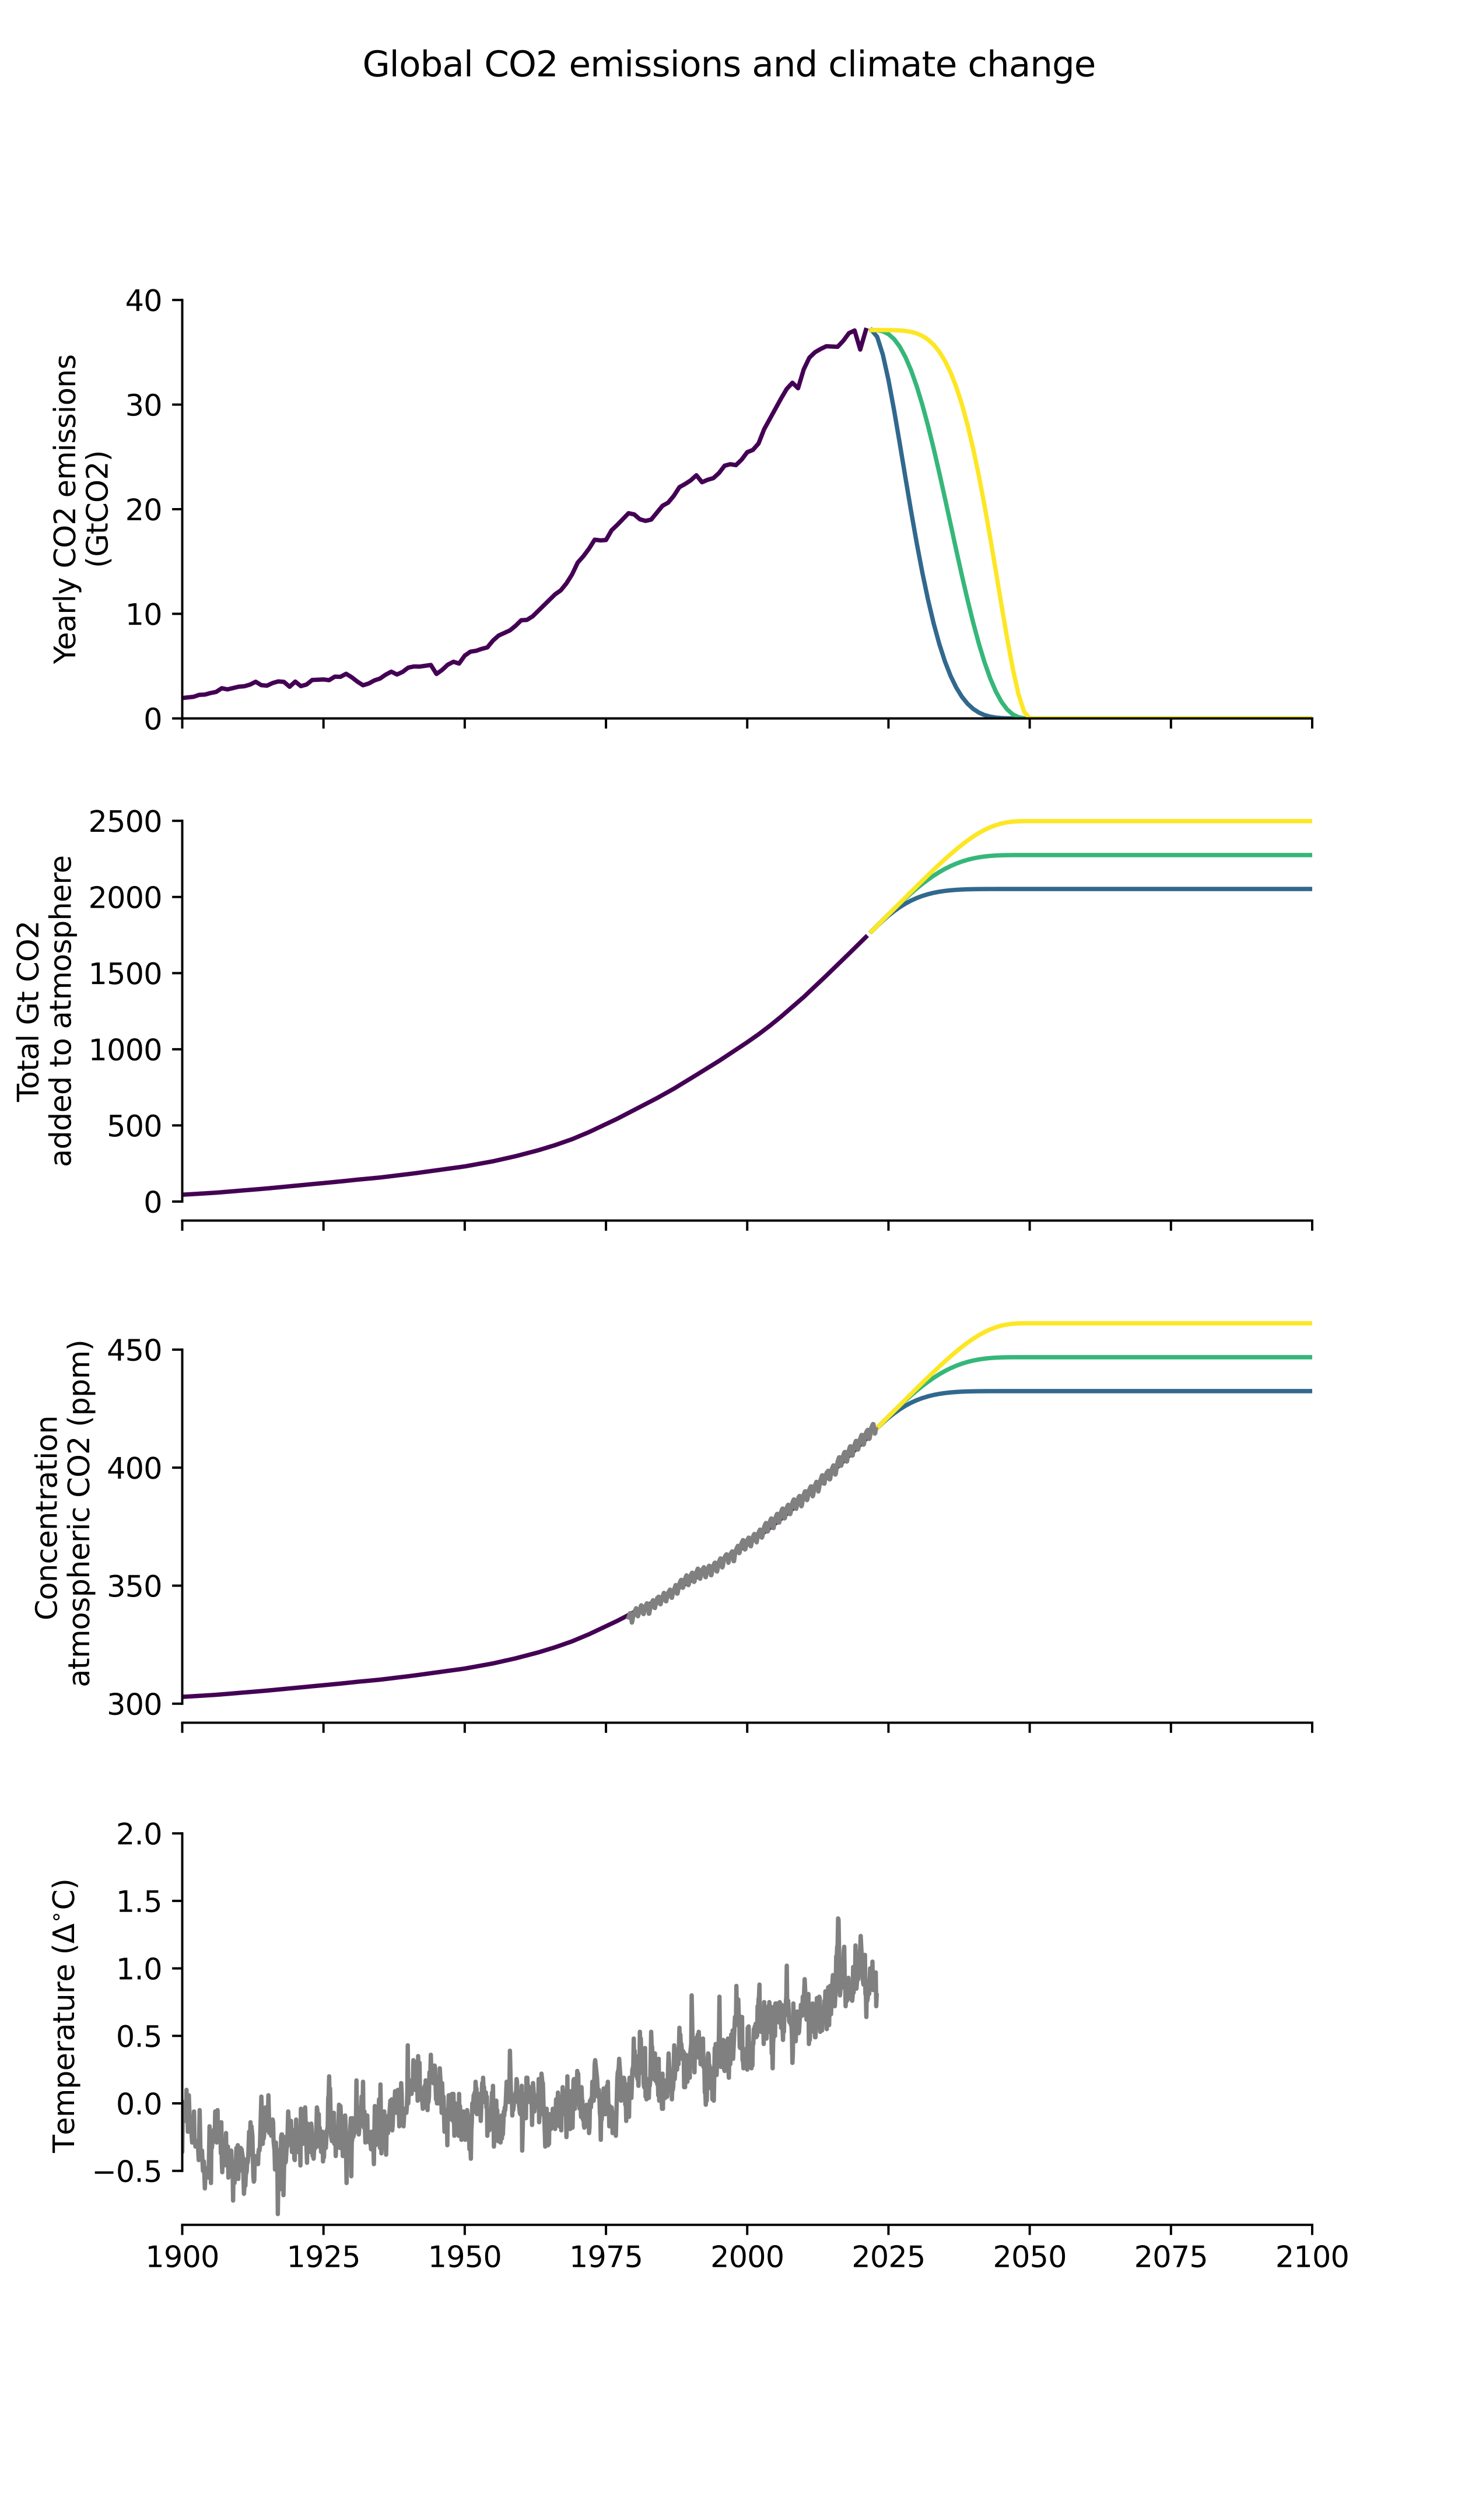 <?xml version="1.0" encoding="utf-8" standalone="no"?>
<!DOCTYPE svg PUBLIC "-//W3C//DTD SVG 1.1//EN"
  "http://www.w3.org/Graphics/SVG/1.1/DTD/svg11.dtd">
<svg xmlns:xlink="http://www.w3.org/1999/xlink" width="504pt" height="864pt" viewBox="0 0 504 864" xmlns="http://www.w3.org/2000/svg" version="1.1">
 <defs>
  <style type="text/css">*{stroke-linejoin: round; stroke-linecap: butt}</style>
 </defs>
 <g id="figure_1">
  <g id="patch_1">
   <path d="M 0 864 
L 504 864 
L 504 0 
L 0 0 
z
" style="fill: #ffffff"/>
  </g>
  <g id="axes_1">
   <g id="patch_2">
    <path d="M 63 248.306 
L 453.6 248.306 
L 453.6 103.68 
L 63 103.68 
z
" style="fill: #ffffff"/>
   </g>
   <g id="PolyCollection_1"/>
   <g id="PolyCollection_2">
    <defs>
     <path id="m1af241d434" d="M 355.95 -615.694 
L 355.95 -615.694 
L 355.95 -615.694 
L 355.95 -615.694 
z
" style="stroke: #31688e; stroke-opacity: 0.2"/>
    </defs>
    <g clip-path="url(#p5911d6ddcb)">
     <use xlink:href="#m1af241d434" x="0" y="864" style="fill: #31688e; fill-opacity: 0.2; stroke: #31688e; stroke-opacity: 0.2"/>
    </g>
   </g>
   <g id="PolyCollection_3">
    <defs>
     <path id="mba3ed5dbe9" d="M 355.95 -615.694 
L 355.95 -615.694 
L 355.95 -615.694 
L 355.95 -615.694 
z
" style="stroke: #35b779; stroke-opacity: 0.2"/>
    </defs>
    <g clip-path="url(#p5911d6ddcb)">
     <use xlink:href="#mba3ed5dbe9" x="0" y="864" style="fill: #35b779; fill-opacity: 0.2; stroke: #35b779; stroke-opacity: 0.2"/>
    </g>
   </g>
   <g id="PolyCollection_4">
    <defs>
     <path id="m2c36c5386a" d="M 355.95 -615.694 
L 355.95 -615.694 
L 355.95 -615.694 
L 355.95 -615.694 
z
" style="stroke: #fde725; stroke-opacity: 0.2"/>
    </defs>
    <g clip-path="url(#p5911d6ddcb)">
     <use xlink:href="#m2c36c5386a" x="0" y="864" style="fill: #fde725; fill-opacity: 0.2; stroke: #fde725; stroke-opacity: 0.2"/>
    </g>
   </g>
   <g id="matplotlib.axis_1">
    <g id="xtick_1">
     <g id="line2d_1">
      <defs>
       <path id="m73b97d461e" d="M 0 0 
L 0 3.5 
" style="stroke: #000000; stroke-width: 0.8"/>
      </defs>
      <g>
       <use xlink:href="#m73b97d461e" x="63" y="248.306" style="stroke: #000000; stroke-width: 0.8"/>
      </g>
     </g>
    </g>
    <g id="xtick_2">
     <g id="line2d_2">
      <g>
       <use xlink:href="#m73b97d461e" x="111.825" y="248.306" style="stroke: #000000; stroke-width: 0.8"/>
      </g>
     </g>
    </g>
    <g id="xtick_3">
     <g id="line2d_3">
      <g>
       <use xlink:href="#m73b97d461e" x="160.65" y="248.306" style="stroke: #000000; stroke-width: 0.8"/>
      </g>
     </g>
    </g>
    <g id="xtick_4">
     <g id="line2d_4">
      <g>
       <use xlink:href="#m73b97d461e" x="209.475" y="248.306" style="stroke: #000000; stroke-width: 0.8"/>
      </g>
     </g>
    </g>
    <g id="xtick_5">
     <g id="line2d_5">
      <g>
       <use xlink:href="#m73b97d461e" x="258.3" y="248.306" style="stroke: #000000; stroke-width: 0.8"/>
      </g>
     </g>
    </g>
    <g id="xtick_6">
     <g id="line2d_6">
      <g>
       <use xlink:href="#m73b97d461e" x="307.125" y="248.306" style="stroke: #000000; stroke-width: 0.8"/>
      </g>
     </g>
    </g>
    <g id="xtick_7">
     <g id="line2d_7">
      <g>
       <use xlink:href="#m73b97d461e" x="355.95" y="248.306" style="stroke: #000000; stroke-width: 0.8"/>
      </g>
     </g>
    </g>
    <g id="xtick_8">
     <g id="line2d_8">
      <g>
       <use xlink:href="#m73b97d461e" x="404.775" y="248.306" style="stroke: #000000; stroke-width: 0.8"/>
      </g>
     </g>
    </g>
    <g id="xtick_9">
     <g id="line2d_9">
      <g>
       <use xlink:href="#m73b97d461e" x="453.6" y="248.306" style="stroke: #000000; stroke-width: 0.8"/>
      </g>
     </g>
    </g>
   </g>
   <g id="matplotlib.axis_2">
    <g id="ytick_1">
     <g id="line2d_10">
      <defs>
       <path id="mab41fa8982" d="M 0 0 
L -3.5 0 
" style="stroke: #000000; stroke-width: 0.8"/>
      </defs>
      <g>
       <use xlink:href="#mab41fa8982" x="63" y="248.306" style="stroke: #000000; stroke-width: 0.8"/>
      </g>
     </g>
     <g id="text_1">
      <!-- 0 -->
      <g transform="translate(49.638 252.105) scale(0.1 -0.1)">
       <defs>
        <path id="DejaVuSans-30" d="M 2034 4250 
Q 1547 4250 1301 3770 
Q 1056 3291 1056 2328 
Q 1056 1369 1301 889 
Q 1547 409 2034 409 
Q 2525 409 2770 889 
Q 3016 1369 3016 2328 
Q 3016 3291 2770 3770 
Q 2525 4250 2034 4250 
z
M 2034 4750 
Q 2819 4750 3233 4129 
Q 3647 3509 3647 2328 
Q 3647 1150 3233 529 
Q 2819 -91 2034 -91 
Q 1250 -91 836 529 
Q 422 1150 422 2328 
Q 422 3509 836 4129 
Q 1250 4750 2034 4750 
z
" transform="scale(0.016)"/>
       </defs>
       <use xlink:href="#DejaVuSans-30"/>
      </g>
     </g>
    </g>
    <g id="ytick_2">
     <g id="line2d_11">
      <g>
       <use xlink:href="#mab41fa8982" x="63" y="212.15" style="stroke: #000000; stroke-width: 0.8"/>
      </g>
     </g>
     <g id="text_2">
      <!-- 10 -->
      <g transform="translate(43.275 215.949) scale(0.1 -0.1)">
       <defs>
        <path id="DejaVuSans-31" d="M 794 531 
L 1825 531 
L 1825 4091 
L 703 3866 
L 703 4441 
L 1819 4666 
L 2450 4666 
L 2450 531 
L 3481 531 
L 3481 0 
L 794 0 
L 794 531 
z
" transform="scale(0.016)"/>
       </defs>
       <use xlink:href="#DejaVuSans-31"/>
       <use xlink:href="#DejaVuSans-30" x="63.623"/>
      </g>
     </g>
    </g>
    <g id="ytick_3">
     <g id="line2d_12">
      <g>
       <use xlink:href="#mab41fa8982" x="63" y="175.993" style="stroke: #000000; stroke-width: 0.8"/>
      </g>
     </g>
     <g id="text_3">
      <!-- 20 -->
      <g transform="translate(43.275 179.792) scale(0.1 -0.1)">
       <defs>
        <path id="DejaVuSans-32" d="M 1228 531 
L 3431 531 
L 3431 0 
L 469 0 
L 469 531 
Q 828 903 1448 1529 
Q 2069 2156 2228 2338 
Q 2531 2678 2651 2914 
Q 2772 3150 2772 3378 
Q 2772 3750 2511 3984 
Q 2250 4219 1831 4219 
Q 1534 4219 1204 4116 
Q 875 4013 500 3803 
L 500 4441 
Q 881 4594 1212 4672 
Q 1544 4750 1819 4750 
Q 2544 4750 2975 4387 
Q 3406 4025 3406 3419 
Q 3406 3131 3298 2873 
Q 3191 2616 2906 2266 
Q 2828 2175 2409 1742 
Q 1991 1309 1228 531 
z
" transform="scale(0.016)"/>
       </defs>
       <use xlink:href="#DejaVuSans-32"/>
       <use xlink:href="#DejaVuSans-30" x="63.623"/>
      </g>
     </g>
    </g>
    <g id="ytick_4">
     <g id="line2d_13">
      <g>
       <use xlink:href="#mab41fa8982" x="63" y="139.837" style="stroke: #000000; stroke-width: 0.8"/>
      </g>
     </g>
     <g id="text_4">
      <!-- 30 -->
      <g transform="translate(43.275 143.636) scale(0.1 -0.1)">
       <defs>
        <path id="DejaVuSans-33" d="M 2597 2516 
Q 3050 2419 3304 2112 
Q 3559 1806 3559 1356 
Q 3559 666 3084 287 
Q 2609 -91 1734 -91 
Q 1441 -91 1130 -33 
Q 819 25 488 141 
L 488 750 
Q 750 597 1062 519 
Q 1375 441 1716 441 
Q 2309 441 2620 675 
Q 2931 909 2931 1356 
Q 2931 1769 2642 2001 
Q 2353 2234 1838 2234 
L 1294 2234 
L 1294 2753 
L 1863 2753 
Q 2328 2753 2575 2939 
Q 2822 3125 2822 3475 
Q 2822 3834 2567 4026 
Q 2313 4219 1838 4219 
Q 1578 4219 1281 4162 
Q 984 4106 628 3988 
L 628 4550 
Q 988 4650 1302 4700 
Q 1616 4750 1894 4750 
Q 2613 4750 3031 4423 
Q 3450 4097 3450 3541 
Q 3450 3153 3228 2886 
Q 3006 2619 2597 2516 
z
" transform="scale(0.016)"/>
       </defs>
       <use xlink:href="#DejaVuSans-33"/>
       <use xlink:href="#DejaVuSans-30" x="63.623"/>
      </g>
     </g>
    </g>
    <g id="ytick_5">
     <g id="line2d_14">
      <g>
       <use xlink:href="#mab41fa8982" x="63" y="103.68" style="stroke: #000000; stroke-width: 0.8"/>
      </g>
     </g>
     <g id="text_5">
      <!-- 40 -->
      <g transform="translate(43.275 107.479) scale(0.1 -0.1)">
       <defs>
        <path id="DejaVuSans-34" d="M 2419 4116 
L 825 1625 
L 2419 1625 
L 2419 4116 
z
M 2253 4666 
L 3047 4666 
L 3047 1625 
L 3713 1625 
L 3713 1100 
L 3047 1100 
L 3047 0 
L 2419 0 
L 2419 1100 
L 313 1100 
L 313 1709 
L 2253 4666 
z
" transform="scale(0.016)"/>
       </defs>
       <use xlink:href="#DejaVuSans-34"/>
       <use xlink:href="#DejaVuSans-30" x="63.623"/>
      </g>
     </g>
    </g>
    <g id="text_6">
     <!-- Yearly CO2 emissions -->
     <g transform="translate(25.997 229.483) rotate(-90) scale(0.1 -0.1)">
      <defs>
       <path id="DejaVuSans-59" d="M -13 4666 
L 666 4666 
L 1959 2747 
L 3244 4666 
L 3922 4666 
L 2272 2222 
L 2272 0 
L 1638 0 
L 1638 2222 
L -13 4666 
z
" transform="scale(0.016)"/>
       <path id="DejaVuSans-65" d="M 3597 1894 
L 3597 1613 
L 953 1613 
Q 991 1019 1311 708 
Q 1631 397 2203 397 
Q 2534 397 2845 478 
Q 3156 559 3463 722 
L 3463 178 
Q 3153 47 2828 -22 
Q 2503 -91 2169 -91 
Q 1331 -91 842 396 
Q 353 884 353 1716 
Q 353 2575 817 3079 
Q 1281 3584 2069 3584 
Q 2775 3584 3186 3129 
Q 3597 2675 3597 1894 
z
M 3022 2063 
Q 3016 2534 2758 2815 
Q 2500 3097 2075 3097 
Q 1594 3097 1305 2825 
Q 1016 2553 972 2059 
L 3022 2063 
z
" transform="scale(0.016)"/>
       <path id="DejaVuSans-61" d="M 2194 1759 
Q 1497 1759 1228 1600 
Q 959 1441 959 1056 
Q 959 750 1161 570 
Q 1363 391 1709 391 
Q 2188 391 2477 730 
Q 2766 1069 2766 1631 
L 2766 1759 
L 2194 1759 
z
M 3341 1997 
L 3341 0 
L 2766 0 
L 2766 531 
Q 2569 213 2275 61 
Q 1981 -91 1556 -91 
Q 1019 -91 701 211 
Q 384 513 384 1019 
Q 384 1609 779 1909 
Q 1175 2209 1959 2209 
L 2766 2209 
L 2766 2266 
Q 2766 2663 2505 2880 
Q 2244 3097 1772 3097 
Q 1472 3097 1187 3025 
Q 903 2953 641 2809 
L 641 3341 
Q 956 3463 1253 3523 
Q 1550 3584 1831 3584 
Q 2591 3584 2966 3190 
Q 3341 2797 3341 1997 
z
" transform="scale(0.016)"/>
       <path id="DejaVuSans-72" d="M 2631 2963 
Q 2534 3019 2420 3045 
Q 2306 3072 2169 3072 
Q 1681 3072 1420 2755 
Q 1159 2438 1159 1844 
L 1159 0 
L 581 0 
L 581 3500 
L 1159 3500 
L 1159 2956 
Q 1341 3275 1631 3429 
Q 1922 3584 2338 3584 
Q 2397 3584 2469 3576 
Q 2541 3569 2628 3553 
L 2631 2963 
z
" transform="scale(0.016)"/>
       <path id="DejaVuSans-6c" d="M 603 4863 
L 1178 4863 
L 1178 0 
L 603 0 
L 603 4863 
z
" transform="scale(0.016)"/>
       <path id="DejaVuSans-79" d="M 2059 -325 
Q 1816 -950 1584 -1140 
Q 1353 -1331 966 -1331 
L 506 -1331 
L 506 -850 
L 844 -850 
Q 1081 -850 1212 -737 
Q 1344 -625 1503 -206 
L 1606 56 
L 191 3500 
L 800 3500 
L 1894 763 
L 2988 3500 
L 3597 3500 
L 2059 -325 
z
" transform="scale(0.016)"/>
       <path id="DejaVuSans-20" transform="scale(0.016)"/>
       <path id="DejaVuSans-43" d="M 4122 4306 
L 4122 3641 
Q 3803 3938 3442 4084 
Q 3081 4231 2675 4231 
Q 1875 4231 1450 3742 
Q 1025 3253 1025 2328 
Q 1025 1406 1450 917 
Q 1875 428 2675 428 
Q 3081 428 3442 575 
Q 3803 722 4122 1019 
L 4122 359 
Q 3791 134 3420 21 
Q 3050 -91 2638 -91 
Q 1578 -91 968 557 
Q 359 1206 359 2328 
Q 359 3453 968 4101 
Q 1578 4750 2638 4750 
Q 3056 4750 3426 4639 
Q 3797 4528 4122 4306 
z
" transform="scale(0.016)"/>
       <path id="DejaVuSans-4f" d="M 2522 4238 
Q 1834 4238 1429 3725 
Q 1025 3213 1025 2328 
Q 1025 1447 1429 934 
Q 1834 422 2522 422 
Q 3209 422 3611 934 
Q 4013 1447 4013 2328 
Q 4013 3213 3611 3725 
Q 3209 4238 2522 4238 
z
M 2522 4750 
Q 3503 4750 4090 4092 
Q 4678 3434 4678 2328 
Q 4678 1225 4090 567 
Q 3503 -91 2522 -91 
Q 1538 -91 948 565 
Q 359 1222 359 2328 
Q 359 3434 948 4092 
Q 1538 4750 2522 4750 
z
" transform="scale(0.016)"/>
       <path id="DejaVuSans-6d" d="M 3328 2828 
Q 3544 3216 3844 3400 
Q 4144 3584 4550 3584 
Q 5097 3584 5394 3201 
Q 5691 2819 5691 2113 
L 5691 0 
L 5113 0 
L 5113 2094 
Q 5113 2597 4934 2840 
Q 4756 3084 4391 3084 
Q 3944 3084 3684 2787 
Q 3425 2491 3425 1978 
L 3425 0 
L 2847 0 
L 2847 2094 
Q 2847 2600 2669 2842 
Q 2491 3084 2119 3084 
Q 1678 3084 1418 2786 
Q 1159 2488 1159 1978 
L 1159 0 
L 581 0 
L 581 3500 
L 1159 3500 
L 1159 2956 
Q 1356 3278 1631 3431 
Q 1906 3584 2284 3584 
Q 2666 3584 2933 3390 
Q 3200 3197 3328 2828 
z
" transform="scale(0.016)"/>
       <path id="DejaVuSans-69" d="M 603 3500 
L 1178 3500 
L 1178 0 
L 603 0 
L 603 3500 
z
M 603 4863 
L 1178 4863 
L 1178 4134 
L 603 4134 
L 603 4863 
z
" transform="scale(0.016)"/>
       <path id="DejaVuSans-73" d="M 2834 3397 
L 2834 2853 
Q 2591 2978 2328 3040 
Q 2066 3103 1784 3103 
Q 1356 3103 1142 2972 
Q 928 2841 928 2578 
Q 928 2378 1081 2264 
Q 1234 2150 1697 2047 
L 1894 2003 
Q 2506 1872 2764 1633 
Q 3022 1394 3022 966 
Q 3022 478 2636 193 
Q 2250 -91 1575 -91 
Q 1294 -91 989 -36 
Q 684 19 347 128 
L 347 722 
Q 666 556 975 473 
Q 1284 391 1588 391 
Q 1994 391 2212 530 
Q 2431 669 2431 922 
Q 2431 1156 2273 1281 
Q 2116 1406 1581 1522 
L 1381 1569 
Q 847 1681 609 1914 
Q 372 2147 372 2553 
Q 372 3047 722 3315 
Q 1072 3584 1716 3584 
Q 2034 3584 2315 3537 
Q 2597 3491 2834 3397 
z
" transform="scale(0.016)"/>
       <path id="DejaVuSans-6f" d="M 1959 3097 
Q 1497 3097 1228 2736 
Q 959 2375 959 1747 
Q 959 1119 1226 758 
Q 1494 397 1959 397 
Q 2419 397 2687 759 
Q 2956 1122 2956 1747 
Q 2956 2369 2687 2733 
Q 2419 3097 1959 3097 
z
M 1959 3584 
Q 2709 3584 3137 3096 
Q 3566 2609 3566 1747 
Q 3566 888 3137 398 
Q 2709 -91 1959 -91 
Q 1206 -91 779 398 
Q 353 888 353 1747 
Q 353 2609 779 3096 
Q 1206 3584 1959 3584 
z
" transform="scale(0.016)"/>
       <path id="DejaVuSans-6e" d="M 3513 2113 
L 3513 0 
L 2938 0 
L 2938 2094 
Q 2938 2591 2744 2837 
Q 2550 3084 2163 3084 
Q 1697 3084 1428 2787 
Q 1159 2491 1159 1978 
L 1159 0 
L 581 0 
L 581 3500 
L 1159 3500 
L 1159 2956 
Q 1366 3272 1645 3428 
Q 1925 3584 2291 3584 
Q 2894 3584 3203 3211 
Q 3513 2838 3513 2113 
z
" transform="scale(0.016)"/>
      </defs>
      <use xlink:href="#DejaVuSans-59"/>
      <use xlink:href="#DejaVuSans-65" x="47.834"/>
      <use xlink:href="#DejaVuSans-61" x="109.357"/>
      <use xlink:href="#DejaVuSans-72" x="170.637"/>
      <use xlink:href="#DejaVuSans-6c" x="211.75"/>
      <use xlink:href="#DejaVuSans-79" x="239.533"/>
      <use xlink:href="#DejaVuSans-20" x="298.713"/>
      <use xlink:href="#DejaVuSans-43" x="330.5"/>
      <use xlink:href="#DejaVuSans-4f" x="400.324"/>
      <use xlink:href="#DejaVuSans-32" x="479.035"/>
      <use xlink:href="#DejaVuSans-20" x="542.658"/>
      <use xlink:href="#DejaVuSans-65" x="574.445"/>
      <use xlink:href="#DejaVuSans-6d" x="635.969"/>
      <use xlink:href="#DejaVuSans-69" x="733.381"/>
      <use xlink:href="#DejaVuSans-73" x="761.164"/>
      <use xlink:href="#DejaVuSans-73" x="813.264"/>
      <use xlink:href="#DejaVuSans-69" x="865.363"/>
      <use xlink:href="#DejaVuSans-6f" x="893.146"/>
      <use xlink:href="#DejaVuSans-6e" x="954.328"/>
      <use xlink:href="#DejaVuSans-73" x="1017.707"/>
     </g>
     <!-- (GtCO2) -->
     <g transform="translate(37.195 196.338) rotate(-90) scale(0.1 -0.1)">
      <defs>
       <path id="DejaVuSans-28" d="M 1984 4856 
Q 1566 4138 1362 3434 
Q 1159 2731 1159 2009 
Q 1159 1288 1364 580 
Q 1569 -128 1984 -844 
L 1484 -844 
Q 1016 -109 783 600 
Q 550 1309 550 2009 
Q 550 2706 781 3412 
Q 1013 4119 1484 4856 
L 1984 4856 
z
" transform="scale(0.016)"/>
       <path id="DejaVuSans-47" d="M 3809 666 
L 3809 1919 
L 2778 1919 
L 2778 2438 
L 4434 2438 
L 4434 434 
Q 4069 175 3628 42 
Q 3188 -91 2688 -91 
Q 1594 -91 976 548 
Q 359 1188 359 2328 
Q 359 3472 976 4111 
Q 1594 4750 2688 4750 
Q 3144 4750 3555 4637 
Q 3966 4525 4313 4306 
L 4313 3634 
Q 3963 3931 3569 4081 
Q 3175 4231 2741 4231 
Q 1884 4231 1454 3753 
Q 1025 3275 1025 2328 
Q 1025 1384 1454 906 
Q 1884 428 2741 428 
Q 3075 428 3337 486 
Q 3600 544 3809 666 
z
" transform="scale(0.016)"/>
       <path id="DejaVuSans-74" d="M 1172 4494 
L 1172 3500 
L 2356 3500 
L 2356 3053 
L 1172 3053 
L 1172 1153 
Q 1172 725 1289 603 
Q 1406 481 1766 481 
L 2356 481 
L 2356 0 
L 1766 0 
Q 1100 0 847 248 
Q 594 497 594 1153 
L 594 3053 
L 172 3053 
L 172 3500 
L 594 3500 
L 594 4494 
L 1172 4494 
z
" transform="scale(0.016)"/>
       <path id="DejaVuSans-29" d="M 513 4856 
L 1013 4856 
Q 1481 4119 1714 3412 
Q 1947 2706 1947 2009 
Q 1947 1309 1714 600 
Q 1481 -109 1013 -844 
L 513 -844 
Q 928 -128 1133 580 
Q 1338 1288 1338 2009 
Q 1338 2731 1133 3434 
Q 928 4138 513 4856 
z
" transform="scale(0.016)"/>
      </defs>
      <use xlink:href="#DejaVuSans-28"/>
      <use xlink:href="#DejaVuSans-47" x="39.014"/>
      <use xlink:href="#DejaVuSans-74" x="116.504"/>
      <use xlink:href="#DejaVuSans-43" x="155.713"/>
      <use xlink:href="#DejaVuSans-4f" x="225.537"/>
      <use xlink:href="#DejaVuSans-32" x="304.248"/>
      <use xlink:href="#DejaVuSans-29" x="367.871"/>
     </g>
    </g>
   </g>
   <g id="line2d_15">
    <path d="M -1 246.568 
L 4.41 246.381 
L 8.316 246.041 
L 10.269 245.9 
L 12.222 246.054 
L 14.175 245.863 
L 20.034 245.759 
L 21.987 245.577 
L 23.94 245.219 
L 27.846 244.937 
L 29.799 244.723 
L 35.658 244.598 
L 37.611 244.413 
L 39.564 243.995 
L 41.517 243.997 
L 43.47 243.611 
L 45.423 243.393 
L 51.282 243.241 
L 53.235 242.936 
L 57.141 242.498 
L 59.094 242.18 
L 61.047 241.614 
L 63 241.248 
L 66.906 240.83 
L 68.859 240.156 
L 70.812 240.063 
L 72.765 239.53 
L 74.718 239.141 
L 76.671 237.863 
L 78.624 238.268 
L 82.53 237.337 
L 84.483 237.173 
L 86.436 236.608 
L 88.389 235.63 
L 90.342 236.809 
L 92.295 236.973 
L 94.248 236.066 
L 96.201 235.507 
L 98.154 235.677 
L 100.107 237.356 
L 102.06 235.575 
L 104.013 237.136 
L 105.966 236.592 
L 107.919 235.017 
L 111.825 234.835 
L 113.778 235.075 
L 115.731 233.866 
L 117.684 233.93 
L 119.637 232.876 
L 121.59 234.079 
L 123.543 235.59 
L 125.496 236.842 
L 127.449 236.236 
L 129.402 235.179 
L 131.355 234.526 
L 133.308 233.189 
L 135.261 232.146 
L 137.214 233.116 
L 139.167 232.233 
L 141.12 230.753 
L 143.073 230.352 
L 145.026 230.396 
L 148.932 229.828 
L 150.885 232.939 
L 152.838 231.535 
L 154.791 229.727 
L 156.744 228.725 
L 158.697 229.339 
L 160.65 226.6 
L 162.603 225.239 
L 164.556 224.928 
L 166.509 224.27 
L 168.462 223.756 
L 170.415 221.394 
L 172.368 219.655 
L 176.274 217.871 
L 178.227 216.285 
L 180.18 214.364 
L 182.133 214.252 
L 184.086 213.05 
L 191.898 205.399 
L 193.851 204.036 
L 195.804 201.625 
L 197.757 198.528 
L 199.71 194.438 
L 201.663 192.244 
L 203.616 189.629 
L 205.569 186.528 
L 207.522 186.777 
L 209.475 186.642 
L 211.428 183.254 
L 213.381 181.406 
L 217.287 177.373 
L 219.24 177.796 
L 221.193 179.478 
L 223.146 180.026 
L 225.099 179.585 
L 229.005 174.816 
L 230.958 173.725 
L 232.911 171.387 
L 234.864 168.372 
L 236.817 167.278 
L 238.77 166.023 
L 240.723 164.261 
L 242.676 166.665 
L 244.629 165.823 
L 246.582 165.256 
L 248.535 163.488 
L 250.488 160.954 
L 252.441 160.436 
L 254.394 160.759 
L 256.347 158.882 
L 258.3 156.275 
L 260.253 155.499 
L 262.206 153.283 
L 264.159 148.328 
L 270.018 137.692 
L 271.971 134.388 
L 273.924 132.295 
L 275.877 134.182 
L 277.83 127.672 
L 279.783 123.613 
L 281.736 121.736 
L 283.689 120.604 
L 285.642 119.67 
L 289.548 119.863 
L 291.501 117.793 
L 293.454 115.154 
L 295.407 114.228 
L 297.36 120.803 
L 299.313 114.079 
L 299.313 114.079 
" clip-path="url(#p5911d6ddcb)" style="fill: none; stroke: #440154; stroke-width: 1.5; stroke-linecap: square"/>
   </g>
   <g id="line2d_16">
    <path d="M 301.266 114.079 
L 303.219 116.412 
L 305.172 122.546 
L 307.125 131.34 
L 309.078 141.845 
L 311.031 153.288 
L 312.984 165.047 
L 314.937 176.638 
L 316.89 187.695 
L 318.843 197.958 
L 320.796 207.253 
L 322.749 215.48 
L 324.702 222.604 
L 326.655 228.635 
L 328.608 233.625 
L 330.561 237.654 
L 332.514 240.821 
L 334.467 243.237 
L 336.42 245.019 
L 338.373 246.283 
L 340.326 247.138 
L 342.279 247.683 
L 344.232 248.007 
L 346.185 248.182 
L 348.138 248.264 
L 350.091 248.296 
L 352.044 248.305 
L 353.997 248.306 
L 355.95 248.306 
L 357.903 248.306 
L 359.856 248.306 
L 361.809 248.306 
L 363.762 248.306 
L 365.715 248.306 
L 367.668 248.306 
L 369.621 248.306 
L 371.574 248.306 
L 373.527 248.306 
L 375.48 248.306 
L 377.433 248.306 
L 379.386 248.306 
L 381.339 248.306 
L 383.292 248.306 
L 385.245 248.306 
L 387.198 248.306 
L 389.151 248.306 
L 391.104 248.306 
L 393.057 248.306 
L 395.01 248.306 
L 396.963 248.306 
L 398.916 248.306 
L 400.869 248.306 
L 402.822 248.306 
L 404.775 248.306 
L 406.728 248.306 
L 408.681 248.306 
L 410.634 248.306 
L 412.587 248.306 
L 414.54 248.306 
L 416.493 248.306 
L 418.446 248.306 
L 420.399 248.306 
L 422.352 248.306 
L 424.305 248.306 
L 426.258 248.306 
L 428.211 248.306 
L 430.164 248.306 
L 432.117 248.306 
L 434.07 248.306 
L 436.023 248.306 
L 437.976 248.306 
L 439.929 248.306 
L 441.882 248.306 
L 443.835 248.306 
L 445.788 248.306 
L 447.741 248.306 
L 449.694 248.306 
L 451.647 248.306 
L 453.6 248.306 
" clip-path="url(#p5911d6ddcb)" style="fill: none; stroke: #31688e; stroke-width: 1.5; stroke-linecap: square"/>
   </g>
   <g id="line2d_17">
    <path d="M 301.266 114.079 
L 303.219 114.137 
L 305.172 114.517 
L 307.125 115.476 
L 309.078 117.202 
L 311.031 119.821 
L 312.984 123.405 
L 314.937 127.974 
L 316.89 133.502 
L 318.843 139.926 
L 320.796 147.148 
L 322.749 155.041 
L 324.702 163.459 
L 326.655 172.235 
L 328.608 181.193 
L 330.561 190.151 
L 332.514 198.926 
L 334.467 207.344 
L 336.42 215.238 
L 338.373 222.459 
L 340.326 228.883 
L 342.279 234.412 
L 344.232 238.98 
L 346.185 242.564 
L 348.138 245.183 
L 350.091 246.909 
L 352.044 247.868 
L 353.997 248.248 
L 355.95 248.306 
L 357.903 248.306 
L 359.856 248.306 
L 361.809 248.306 
L 363.762 248.306 
L 365.715 248.306 
L 367.668 248.306 
L 369.621 248.306 
L 371.574 248.306 
L 373.527 248.306 
L 375.48 248.306 
L 377.433 248.306 
L 379.386 248.306 
L 381.339 248.306 
L 383.292 248.306 
L 385.245 248.306 
L 387.198 248.306 
L 389.151 248.306 
L 391.104 248.306 
L 393.057 248.306 
L 395.01 248.306 
L 396.963 248.306 
L 398.916 248.306 
L 400.869 248.306 
L 402.822 248.306 
L 404.775 248.306 
L 406.728 248.306 
L 408.681 248.306 
L 410.634 248.306 
L 412.587 248.306 
L 414.54 248.306 
L 416.493 248.306 
L 418.446 248.306 
L 420.399 248.306 
L 422.352 248.306 
L 424.305 248.306 
L 426.258 248.306 
L 428.211 248.306 
L 430.164 248.306 
L 432.117 248.306 
L 434.07 248.306 
L 436.023 248.306 
L 437.976 248.306 
L 439.929 248.306 
L 441.882 248.306 
L 443.835 248.306 
L 445.788 248.306 
L 447.741 248.306 
L 449.694 248.306 
L 451.647 248.306 
L 453.6 248.306 
" clip-path="url(#p5911d6ddcb)" style="fill: none; stroke: #35b779; stroke-width: 1.5; stroke-linecap: square"/>
   </g>
   <g id="line2d_18">
    <path d="M 301.266 114.079 
L 303.219 114.079 
L 305.172 114.081 
L 307.125 114.09 
L 309.078 114.121 
L 311.031 114.204 
L 312.984 114.378 
L 314.937 114.702 
L 316.89 115.247 
L 318.843 116.102 
L 320.796 117.366 
L 322.749 119.148 
L 324.702 121.565 
L 326.655 124.732 
L 328.608 128.76 
L 330.561 133.75 
L 332.514 139.782 
L 334.467 146.905 
L 336.42 155.133 
L 338.373 164.427 
L 340.326 174.69 
L 342.279 185.748 
L 344.232 197.338 
L 346.185 209.097 
L 348.138 220.54 
L 350.091 231.045 
L 352.044 239.839 
L 353.997 245.973 
L 355.95 248.306 
L 357.903 248.306 
L 359.856 248.306 
L 361.809 248.306 
L 363.762 248.306 
L 365.715 248.306 
L 367.668 248.306 
L 369.621 248.306 
L 371.574 248.306 
L 373.527 248.306 
L 375.48 248.306 
L 377.433 248.306 
L 379.386 248.306 
L 381.339 248.306 
L 383.292 248.306 
L 385.245 248.306 
L 387.198 248.306 
L 389.151 248.306 
L 391.104 248.306 
L 393.057 248.306 
L 395.01 248.306 
L 396.963 248.306 
L 398.916 248.306 
L 400.869 248.306 
L 402.822 248.306 
L 404.775 248.306 
L 406.728 248.306 
L 408.681 248.306 
L 410.634 248.306 
L 412.587 248.306 
L 414.54 248.306 
L 416.493 248.306 
L 418.446 248.306 
L 420.399 248.306 
L 422.352 248.306 
L 424.305 248.306 
L 426.258 248.306 
L 428.211 248.306 
L 430.164 248.306 
L 432.117 248.306 
L 434.07 248.306 
L 436.023 248.306 
L 437.976 248.306 
L 439.929 248.306 
L 441.882 248.306 
L 443.835 248.306 
L 445.788 248.306 
L 447.741 248.306 
L 449.694 248.306 
L 451.647 248.306 
L 453.6 248.306 
" clip-path="url(#p5911d6ddcb)" style="fill: none; stroke: #fde725; stroke-width: 1.5; stroke-linecap: square"/>
   </g>
   <g id="patch_3">
    <path d="M 63 248.306 
L 63 103.68 
" style="fill: none; stroke: #000000; stroke-width: 0.8; stroke-linejoin: miter; stroke-linecap: square"/>
   </g>
   <g id="patch_4">
    <path d="M 63 248.306 
L 453.6 248.306 
" style="fill: none; stroke: #000000; stroke-width: 0.8; stroke-linejoin: miter; stroke-linecap: square"/>
   </g>
  </g>
  <g id="axes_2">
   <g id="patch_5">
    <path d="M 63 421.857 
L 453.6 421.857 
L 453.6 277.231 
L 63 277.231 
z
" style="fill: #ffffff"/>
   </g>
   <g id="PolyCollection_5"/>
   <g id="PolyCollection_6">
    <defs>
     <path id="mfe7e4ead94" d="M 355.95 -556.747 
L 355.95 -556.747 
L 355.95 -556.747 
L 355.95 -556.747 
z
" style="stroke: #31688e; stroke-opacity: 0.2"/>
    </defs>
    <g clip-path="url(#p83f954ead9)">
     <use xlink:href="#mfe7e4ead94" x="0" y="864" style="fill: #31688e; fill-opacity: 0.2; stroke: #31688e; stroke-opacity: 0.2"/>
    </g>
   </g>
   <g id="PolyCollection_7">
    <defs>
     <path id="mb28913ecb5" d="M 355.95 -568.471 
L 355.95 -568.471 
L 355.95 -568.471 
L 355.95 -568.471 
z
" style="stroke: #35b779; stroke-opacity: 0.2"/>
    </defs>
    <g clip-path="url(#p83f954ead9)">
     <use xlink:href="#mb28913ecb5" x="0" y="864" style="fill: #35b779; fill-opacity: 0.2; stroke: #35b779; stroke-opacity: 0.2"/>
    </g>
   </g>
   <g id="PolyCollection_8">
    <defs>
     <path id="m6fc5491278" d="M 355.95 -580.195 
L 355.95 -580.195 
L 355.95 -580.195 
L 355.95 -580.195 
z
" style="stroke: #fde725; stroke-opacity: 0.2"/>
    </defs>
    <g clip-path="url(#p83f954ead9)">
     <use xlink:href="#m6fc5491278" x="0" y="864" style="fill: #fde725; fill-opacity: 0.2; stroke: #fde725; stroke-opacity: 0.2"/>
    </g>
   </g>
   <g id="matplotlib.axis_3">
    <g id="xtick_10">
     <g id="line2d_19">
      <g>
       <use xlink:href="#m73b97d461e" x="63" y="421.857" style="stroke: #000000; stroke-width: 0.8"/>
      </g>
     </g>
    </g>
    <g id="xtick_11">
     <g id="line2d_20">
      <g>
       <use xlink:href="#m73b97d461e" x="111.825" y="421.857" style="stroke: #000000; stroke-width: 0.8"/>
      </g>
     </g>
    </g>
    <g id="xtick_12">
     <g id="line2d_21">
      <g>
       <use xlink:href="#m73b97d461e" x="160.65" y="421.857" style="stroke: #000000; stroke-width: 0.8"/>
      </g>
     </g>
    </g>
    <g id="xtick_13">
     <g id="line2d_22">
      <g>
       <use xlink:href="#m73b97d461e" x="209.475" y="421.857" style="stroke: #000000; stroke-width: 0.8"/>
      </g>
     </g>
    </g>
    <g id="xtick_14">
     <g id="line2d_23">
      <g>
       <use xlink:href="#m73b97d461e" x="258.3" y="421.857" style="stroke: #000000; stroke-width: 0.8"/>
      </g>
     </g>
    </g>
    <g id="xtick_15">
     <g id="line2d_24">
      <g>
       <use xlink:href="#m73b97d461e" x="307.125" y="421.857" style="stroke: #000000; stroke-width: 0.8"/>
      </g>
     </g>
    </g>
    <g id="xtick_16">
     <g id="line2d_25">
      <g>
       <use xlink:href="#m73b97d461e" x="355.95" y="421.857" style="stroke: #000000; stroke-width: 0.8"/>
      </g>
     </g>
    </g>
    <g id="xtick_17">
     <g id="line2d_26">
      <g>
       <use xlink:href="#m73b97d461e" x="404.775" y="421.857" style="stroke: #000000; stroke-width: 0.8"/>
      </g>
     </g>
    </g>
    <g id="xtick_18">
     <g id="line2d_27">
      <g>
       <use xlink:href="#m73b97d461e" x="453.6" y="421.857" style="stroke: #000000; stroke-width: 0.8"/>
      </g>
     </g>
    </g>
   </g>
   <g id="matplotlib.axis_4">
    <g id="ytick_6">
     <g id="line2d_28">
      <g>
       <use xlink:href="#mab41fa8982" x="63" y="415.284" style="stroke: #000000; stroke-width: 0.8"/>
      </g>
     </g>
     <g id="text_7">
      <!-- 0 -->
      <g transform="translate(49.638 419.083) scale(0.1 -0.1)">
       <use xlink:href="#DejaVuSans-30"/>
      </g>
     </g>
    </g>
    <g id="ytick_7">
     <g id="line2d_29">
      <g>
       <use xlink:href="#mab41fa8982" x="63" y="388.967" style="stroke: #000000; stroke-width: 0.8"/>
      </g>
     </g>
     <g id="text_8">
      <!-- 500 -->
      <g transform="translate(36.913 392.766) scale(0.1 -0.1)">
       <defs>
        <path id="DejaVuSans-35" d="M 691 4666 
L 3169 4666 
L 3169 4134 
L 1269 4134 
L 1269 2991 
Q 1406 3038 1543 3061 
Q 1681 3084 1819 3084 
Q 2600 3084 3056 2656 
Q 3513 2228 3513 1497 
Q 3513 744 3044 326 
Q 2575 -91 1722 -91 
Q 1428 -91 1123 -41 
Q 819 9 494 109 
L 494 744 
Q 775 591 1075 516 
Q 1375 441 1709 441 
Q 2250 441 2565 725 
Q 2881 1009 2881 1497 
Q 2881 1984 2565 2268 
Q 2250 2553 1709 2553 
Q 1456 2553 1204 2497 
Q 953 2441 691 2322 
L 691 4666 
z
" transform="scale(0.016)"/>
       </defs>
       <use xlink:href="#DejaVuSans-35"/>
       <use xlink:href="#DejaVuSans-30" x="63.623"/>
       <use xlink:href="#DejaVuSans-30" x="127.246"/>
      </g>
     </g>
    </g>
    <g id="ytick_8">
     <g id="line2d_30">
      <g>
       <use xlink:href="#mab41fa8982" x="63" y="362.65" style="stroke: #000000; stroke-width: 0.8"/>
      </g>
     </g>
     <g id="text_9">
      <!-- 1000 -->
      <g transform="translate(30.55 366.449) scale(0.1 -0.1)">
       <use xlink:href="#DejaVuSans-31"/>
       <use xlink:href="#DejaVuSans-30" x="63.623"/>
       <use xlink:href="#DejaVuSans-30" x="127.246"/>
       <use xlink:href="#DejaVuSans-30" x="190.869"/>
      </g>
     </g>
    </g>
    <g id="ytick_9">
     <g id="line2d_31">
      <g>
       <use xlink:href="#mab41fa8982" x="63" y="336.333" style="stroke: #000000; stroke-width: 0.8"/>
      </g>
     </g>
     <g id="text_10">
      <!-- 1500 -->
      <g transform="translate(30.55 340.132) scale(0.1 -0.1)">
       <use xlink:href="#DejaVuSans-31"/>
       <use xlink:href="#DejaVuSans-35" x="63.623"/>
       <use xlink:href="#DejaVuSans-30" x="127.246"/>
       <use xlink:href="#DejaVuSans-30" x="190.869"/>
      </g>
     </g>
    </g>
    <g id="ytick_10">
     <g id="line2d_32">
      <g>
       <use xlink:href="#mab41fa8982" x="63" y="310.015" style="stroke: #000000; stroke-width: 0.8"/>
      </g>
     </g>
     <g id="text_11">
      <!-- 2000 -->
      <g transform="translate(30.55 313.815) scale(0.1 -0.1)">
       <use xlink:href="#DejaVuSans-32"/>
       <use xlink:href="#DejaVuSans-30" x="63.623"/>
       <use xlink:href="#DejaVuSans-30" x="127.246"/>
       <use xlink:href="#DejaVuSans-30" x="190.869"/>
      </g>
     </g>
    </g>
    <g id="ytick_11">
     <g id="line2d_33">
      <g>
       <use xlink:href="#mab41fa8982" x="63" y="283.698" style="stroke: #000000; stroke-width: 0.8"/>
      </g>
     </g>
     <g id="text_12">
      <!-- 2500 -->
      <g transform="translate(30.55 287.498) scale(0.1 -0.1)">
       <use xlink:href="#DejaVuSans-32"/>
       <use xlink:href="#DejaVuSans-35" x="63.623"/>
       <use xlink:href="#DejaVuSans-30" x="127.246"/>
       <use xlink:href="#DejaVuSans-30" x="190.869"/>
      </g>
     </g>
    </g>
    <g id="text_13">
     <!-- Total Gt CO2 -->
     <g transform="translate(13.273 380.842) rotate(-90) scale(0.1 -0.1)">
      <defs>
       <path id="DejaVuSans-54" d="M -19 4666 
L 3928 4666 
L 3928 4134 
L 2272 4134 
L 2272 0 
L 1638 0 
L 1638 4134 
L -19 4134 
L -19 4666 
z
" transform="scale(0.016)"/>
      </defs>
      <use xlink:href="#DejaVuSans-54"/>
      <use xlink:href="#DejaVuSans-6f" x="44.084"/>
      <use xlink:href="#DejaVuSans-74" x="105.266"/>
      <use xlink:href="#DejaVuSans-61" x="144.475"/>
      <use xlink:href="#DejaVuSans-6c" x="205.754"/>
      <use xlink:href="#DejaVuSans-20" x="233.537"/>
      <use xlink:href="#DejaVuSans-47" x="265.324"/>
      <use xlink:href="#DejaVuSans-74" x="342.814"/>
      <use xlink:href="#DejaVuSans-20" x="382.023"/>
      <use xlink:href="#DejaVuSans-43" x="413.811"/>
      <use xlink:href="#DejaVuSans-4f" x="483.635"/>
      <use xlink:href="#DejaVuSans-32" x="562.346"/>
     </g>
     <!-- added to atmosphere -->
     <g transform="translate(24.47 403.403) rotate(-90) scale(0.1 -0.1)">
      <defs>
       <path id="DejaVuSans-64" d="M 2906 2969 
L 2906 4863 
L 3481 4863 
L 3481 0 
L 2906 0 
L 2906 525 
Q 2725 213 2448 61 
Q 2172 -91 1784 -91 
Q 1150 -91 751 415 
Q 353 922 353 1747 
Q 353 2572 751 3078 
Q 1150 3584 1784 3584 
Q 2172 3584 2448 3432 
Q 2725 3281 2906 2969 
z
M 947 1747 
Q 947 1113 1208 752 
Q 1469 391 1925 391 
Q 2381 391 2643 752 
Q 2906 1113 2906 1747 
Q 2906 2381 2643 2742 
Q 2381 3103 1925 3103 
Q 1469 3103 1208 2742 
Q 947 2381 947 1747 
z
" transform="scale(0.016)"/>
       <path id="DejaVuSans-70" d="M 1159 525 
L 1159 -1331 
L 581 -1331 
L 581 3500 
L 1159 3500 
L 1159 2969 
Q 1341 3281 1617 3432 
Q 1894 3584 2278 3584 
Q 2916 3584 3314 3078 
Q 3713 2572 3713 1747 
Q 3713 922 3314 415 
Q 2916 -91 2278 -91 
Q 1894 -91 1617 61 
Q 1341 213 1159 525 
z
M 3116 1747 
Q 3116 2381 2855 2742 
Q 2594 3103 2138 3103 
Q 1681 3103 1420 2742 
Q 1159 2381 1159 1747 
Q 1159 1113 1420 752 
Q 1681 391 2138 391 
Q 2594 391 2855 752 
Q 3116 1113 3116 1747 
z
" transform="scale(0.016)"/>
       <path id="DejaVuSans-68" d="M 3513 2113 
L 3513 0 
L 2938 0 
L 2938 2094 
Q 2938 2591 2744 2837 
Q 2550 3084 2163 3084 
Q 1697 3084 1428 2787 
Q 1159 2491 1159 1978 
L 1159 0 
L 581 0 
L 581 4863 
L 1159 4863 
L 1159 2956 
Q 1366 3272 1645 3428 
Q 1925 3584 2291 3584 
Q 2894 3584 3203 3211 
Q 3513 2838 3513 2113 
z
" transform="scale(0.016)"/>
      </defs>
      <use xlink:href="#DejaVuSans-61"/>
      <use xlink:href="#DejaVuSans-64" x="61.279"/>
      <use xlink:href="#DejaVuSans-64" x="124.756"/>
      <use xlink:href="#DejaVuSans-65" x="188.232"/>
      <use xlink:href="#DejaVuSans-64" x="249.756"/>
      <use xlink:href="#DejaVuSans-20" x="313.232"/>
      <use xlink:href="#DejaVuSans-74" x="345.02"/>
      <use xlink:href="#DejaVuSans-6f" x="384.229"/>
      <use xlink:href="#DejaVuSans-20" x="445.41"/>
      <use xlink:href="#DejaVuSans-61" x="477.197"/>
      <use xlink:href="#DejaVuSans-74" x="538.477"/>
      <use xlink:href="#DejaVuSans-6d" x="577.686"/>
      <use xlink:href="#DejaVuSans-6f" x="675.098"/>
      <use xlink:href="#DejaVuSans-73" x="736.279"/>
      <use xlink:href="#DejaVuSans-70" x="788.379"/>
      <use xlink:href="#DejaVuSans-68" x="851.855"/>
      <use xlink:href="#DejaVuSans-65" x="915.234"/>
      <use xlink:href="#DejaVuSans-72" x="976.758"/>
      <use xlink:href="#DejaVuSans-65" x="1015.621"/>
     </g>
    </g>
   </g>
   <g id="line2d_34">
    <path d="M -1 414.74 
L 23.94 414.304 
L 43.47 413.746 
L 63 412.925 
L 74.718 412.21 
L 92.295 410.751 
L 117.684 408.329 
L 123.543 407.712 
L 131.355 406.978 
L 143.073 405.551 
L 160.65 403.14 
L 170.415 401.365 
L 178.227 399.608 
L 186.039 397.564 
L 191.898 395.774 
L 197.757 393.725 
L 203.616 391.271 
L 213.381 386.657 
L 227.052 379.563 
L 232.911 376.288 
L 240.723 371.523 
L 248.535 366.69 
L 258.3 360.223 
L 262.206 357.489 
L 266.112 354.526 
L 270.018 351.357 
L 277.83 344.593 
L 285.642 337.203 
L 293.454 329.624 
L 299.313 323.862 
L 299.313 323.862 
" clip-path="url(#p83f954ead9)" style="fill: none; stroke: #440154; stroke-width: 1.5; stroke-linecap: square"/>
   </g>
   <g id="line2d_35">
    <path d="M 301.266 321.908 
L 303.219 319.988 
L 305.172 318.157 
L 307.125 316.454 
L 309.078 314.905 
L 311.031 313.521 
L 312.984 312.309 
L 314.937 311.266 
L 316.89 310.384 
L 318.843 309.651 
L 320.796 309.053 
L 322.749 308.575 
L 324.702 308.201 
L 326.655 307.915 
L 328.608 307.701 
L 330.561 307.546 
L 332.514 307.437 
L 334.467 307.363 
L 336.42 307.315 
L 338.373 307.286 
L 340.326 307.269 
L 342.279 307.26 
L 344.232 307.256 
L 346.185 307.254 
L 348.138 307.253 
L 350.091 307.253 
L 352.044 307.253 
L 353.997 307.253 
L 355.95 307.253 
L 357.903 307.253 
L 359.856 307.253 
L 361.809 307.253 
L 363.762 307.253 
L 365.715 307.253 
L 367.668 307.253 
L 369.621 307.253 
L 371.574 307.253 
L 373.527 307.253 
L 375.48 307.253 
L 377.433 307.253 
L 379.386 307.253 
L 381.339 307.253 
L 383.292 307.253 
L 385.245 307.253 
L 387.198 307.253 
L 389.151 307.253 
L 391.104 307.253 
L 393.057 307.253 
L 395.01 307.253 
L 396.963 307.253 
L 398.916 307.253 
L 400.869 307.253 
L 402.822 307.253 
L 404.775 307.253 
L 406.728 307.253 
L 408.681 307.253 
L 410.634 307.253 
L 412.587 307.253 
L 414.54 307.253 
L 416.493 307.253 
L 418.446 307.253 
L 420.399 307.253 
L 422.352 307.253 
L 424.305 307.253 
L 426.258 307.253 
L 428.211 307.253 
L 430.164 307.253 
L 432.117 307.253 
L 434.07 307.253 
L 436.023 307.253 
L 437.976 307.253 
L 439.929 307.253 
L 441.882 307.253 
L 443.835 307.253 
L 445.788 307.253 
L 447.741 307.253 
L 449.694 307.253 
L 451.647 307.253 
L 453.6 307.253 
" clip-path="url(#p83f954ead9)" style="fill: none; stroke: #31688e; stroke-width: 1.5; stroke-linecap: square"/>
   </g>
   <g id="line2d_36">
    <path d="M 301.266 321.908 
L 303.219 319.955 
L 305.172 318.007 
L 307.125 316.074 
L 309.078 314.165 
L 311.031 312.295 
L 312.984 310.476 
L 314.937 308.725 
L 316.89 307.053 
L 318.843 305.476 
L 320.796 304.003 
L 322.749 302.645 
L 324.702 301.41 
L 326.655 300.303 
L 328.608 299.326 
L 330.561 298.479 
L 332.514 297.76 
L 334.467 297.164 
L 336.42 296.683 
L 338.373 296.306 
L 340.326 296.024 
L 342.279 295.821 
L 344.232 295.686 
L 346.185 295.602 
L 348.138 295.557 
L 350.091 295.536 
L 352.044 295.53 
L 353.997 295.529 
L 355.95 295.529 
L 357.903 295.529 
L 359.856 295.529 
L 361.809 295.529 
L 363.762 295.529 
L 365.715 295.529 
L 367.668 295.529 
L 369.621 295.529 
L 371.574 295.529 
L 373.527 295.529 
L 375.48 295.529 
L 377.433 295.529 
L 379.386 295.529 
L 381.339 295.529 
L 383.292 295.529 
L 385.245 295.529 
L 387.198 295.529 
L 389.151 295.529 
L 391.104 295.529 
L 393.057 295.529 
L 395.01 295.529 
L 396.963 295.529 
L 398.916 295.529 
L 400.869 295.529 
L 402.822 295.529 
L 404.775 295.529 
L 406.728 295.529 
L 408.681 295.529 
L 410.634 295.529 
L 412.587 295.529 
L 414.54 295.529 
L 416.493 295.529 
L 418.446 295.529 
L 420.399 295.529 
L 422.352 295.529 
L 424.305 295.529 
L 426.258 295.529 
L 428.211 295.529 
L 430.164 295.529 
L 432.117 295.529 
L 434.07 295.529 
L 436.023 295.529 
L 437.976 295.529 
L 439.929 295.529 
L 441.882 295.529 
L 443.835 295.529 
L 445.788 295.529 
L 447.741 295.529 
L 449.694 295.529 
L 451.647 295.529 
L 453.6 295.529 
" clip-path="url(#p83f954ead9)" style="fill: none; stroke: #35b779; stroke-width: 1.5; stroke-linecap: square"/>
   </g>
   <g id="line2d_37">
    <path d="M 301.266 321.908 
L 303.219 319.954 
L 305.172 318 
L 307.125 316.046 
L 309.078 314.093 
L 311.031 312.141 
L 312.984 310.191 
L 314.937 308.246 
L 316.89 306.309 
L 318.843 304.385 
L 320.796 302.478 
L 322.749 300.598 
L 324.702 298.753 
L 326.655 296.954 
L 328.608 295.214 
L 330.561 293.546 
L 332.514 291.967 
L 334.467 290.49 
L 336.42 289.134 
L 338.373 287.913 
L 340.326 286.841 
L 342.279 285.931 
L 344.232 285.189 
L 346.185 284.618 
L 348.138 284.214 
L 350.091 283.962 
L 352.044 283.839 
L 353.997 283.805 
L 355.95 283.805 
L 357.903 283.805 
L 359.856 283.805 
L 361.809 283.805 
L 363.762 283.805 
L 365.715 283.805 
L 367.668 283.805 
L 369.621 283.805 
L 371.574 283.805 
L 373.527 283.805 
L 375.48 283.805 
L 377.433 283.805 
L 379.386 283.805 
L 381.339 283.805 
L 383.292 283.805 
L 385.245 283.805 
L 387.198 283.805 
L 389.151 283.805 
L 391.104 283.805 
L 393.057 283.805 
L 395.01 283.805 
L 396.963 283.805 
L 398.916 283.805 
L 400.869 283.805 
L 402.822 283.805 
L 404.775 283.805 
L 406.728 283.805 
L 408.681 283.805 
L 410.634 283.805 
L 412.587 283.805 
L 414.54 283.805 
L 416.493 283.805 
L 418.446 283.805 
L 420.399 283.805 
L 422.352 283.805 
L 424.305 283.805 
L 426.258 283.805 
L 428.211 283.805 
L 430.164 283.805 
L 432.117 283.805 
L 434.07 283.805 
L 436.023 283.805 
L 437.976 283.805 
L 439.929 283.805 
L 441.882 283.805 
L 443.835 283.805 
L 445.788 283.805 
L 447.741 283.805 
L 449.694 283.805 
L 451.647 283.805 
L 453.6 283.805 
" clip-path="url(#p83f954ead9)" style="fill: none; stroke: #fde725; stroke-width: 1.5; stroke-linecap: square"/>
   </g>
   <g id="patch_6">
    <path d="M 63 415.284 
L 63 283.698 
" style="fill: none; stroke: #000000; stroke-width: 0.8; stroke-linejoin: miter; stroke-linecap: square"/>
   </g>
   <g id="patch_7">
    <path d="M 63 421.857 
L 453.6 421.857 
" style="fill: none; stroke: #000000; stroke-width: 0.8; stroke-linejoin: miter; stroke-linecap: square"/>
   </g>
  </g>
  <g id="axes_3">
   <g id="patch_8">
    <path d="M 63 595.409 
L 453.6 595.409 
L 453.6 450.783 
L 63 450.783 
z
" style="fill: #ffffff"/>
   </g>
   <g id="PolyCollection_9"/>
   <g id="PolyCollection_10">
    <defs>
     <path id="ma1534694db" d="M 355.95 -383.196 
L 355.95 -383.196 
L 355.95 -383.196 
L 355.95 -383.196 
z
" style="stroke: #31688e; stroke-opacity: 0.2"/>
    </defs>
    <g clip-path="url(#p543edda308)">
     <use xlink:href="#ma1534694db" x="0" y="864" style="fill: #31688e; fill-opacity: 0.2; stroke: #31688e; stroke-opacity: 0.2"/>
    </g>
   </g>
   <g id="PolyCollection_11">
    <defs>
     <path id="m7eb78f61d6" d="M 355.95 -394.92 
L 355.95 -394.92 
L 355.95 -394.92 
L 355.95 -394.92 
z
" style="stroke: #35b779; stroke-opacity: 0.2"/>
    </defs>
    <g clip-path="url(#p543edda308)">
     <use xlink:href="#m7eb78f61d6" x="0" y="864" style="fill: #35b779; fill-opacity: 0.2; stroke: #35b779; stroke-opacity: 0.2"/>
    </g>
   </g>
   <g id="PolyCollection_12">
    <defs>
     <path id="mfd040a27ab" d="M 355.95 -406.643 
L 355.95 -406.643 
L 355.95 -406.643 
L 355.95 -406.643 
z
" style="stroke: #fde725; stroke-opacity: 0.2"/>
    </defs>
    <g clip-path="url(#p543edda308)">
     <use xlink:href="#mfd040a27ab" x="0" y="864" style="fill: #fde725; fill-opacity: 0.2; stroke: #fde725; stroke-opacity: 0.2"/>
    </g>
   </g>
   <g id="PolyCollection_13"/>
   <g id="matplotlib.axis_5">
    <g id="xtick_19">
     <g id="line2d_38">
      <g>
       <use xlink:href="#m73b97d461e" x="63" y="595.409" style="stroke: #000000; stroke-width: 0.8"/>
      </g>
     </g>
    </g>
    <g id="xtick_20">
     <g id="line2d_39">
      <g>
       <use xlink:href="#m73b97d461e" x="111.825" y="595.409" style="stroke: #000000; stroke-width: 0.8"/>
      </g>
     </g>
    </g>
    <g id="xtick_21">
     <g id="line2d_40">
      <g>
       <use xlink:href="#m73b97d461e" x="160.65" y="595.409" style="stroke: #000000; stroke-width: 0.8"/>
      </g>
     </g>
    </g>
    <g id="xtick_22">
     <g id="line2d_41">
      <g>
       <use xlink:href="#m73b97d461e" x="209.475" y="595.409" style="stroke: #000000; stroke-width: 0.8"/>
      </g>
     </g>
    </g>
    <g id="xtick_23">
     <g id="line2d_42">
      <g>
       <use xlink:href="#m73b97d461e" x="258.3" y="595.409" style="stroke: #000000; stroke-width: 0.8"/>
      </g>
     </g>
    </g>
    <g id="xtick_24">
     <g id="line2d_43">
      <g>
       <use xlink:href="#m73b97d461e" x="307.125" y="595.409" style="stroke: #000000; stroke-width: 0.8"/>
      </g>
     </g>
    </g>
    <g id="xtick_25">
     <g id="line2d_44">
      <g>
       <use xlink:href="#m73b97d461e" x="355.95" y="595.409" style="stroke: #000000; stroke-width: 0.8"/>
      </g>
     </g>
    </g>
    <g id="xtick_26">
     <g id="line2d_45">
      <g>
       <use xlink:href="#m73b97d461e" x="404.775" y="595.409" style="stroke: #000000; stroke-width: 0.8"/>
      </g>
     </g>
    </g>
    <g id="xtick_27">
     <g id="line2d_46">
      <g>
       <use xlink:href="#m73b97d461e" x="453.6" y="595.409" style="stroke: #000000; stroke-width: 0.8"/>
      </g>
     </g>
    </g>
   </g>
   <g id="matplotlib.axis_6">
    <g id="ytick_12">
     <g id="line2d_47">
      <g>
       <use xlink:href="#mab41fa8982" x="63" y="588.835" style="stroke: #000000; stroke-width: 0.8"/>
      </g>
     </g>
     <g id="text_14">
      <!-- 300 -->
      <g transform="translate(36.913 592.634) scale(0.1 -0.1)">
       <use xlink:href="#DejaVuSans-33"/>
       <use xlink:href="#DejaVuSans-30" x="63.623"/>
       <use xlink:href="#DejaVuSans-30" x="127.246"/>
      </g>
     </g>
    </g>
    <g id="ytick_13">
     <g id="line2d_48">
      <g>
       <use xlink:href="#mab41fa8982" x="63" y="548.044" style="stroke: #000000; stroke-width: 0.8"/>
      </g>
     </g>
     <g id="text_15">
      <!-- 350 -->
      <g transform="translate(36.913 551.843) scale(0.1 -0.1)">
       <use xlink:href="#DejaVuSans-33"/>
       <use xlink:href="#DejaVuSans-35" x="63.623"/>
       <use xlink:href="#DejaVuSans-30" x="127.246"/>
      </g>
     </g>
    </g>
    <g id="ytick_14">
     <g id="line2d_49">
      <g>
       <use xlink:href="#mab41fa8982" x="63" y="507.252" style="stroke: #000000; stroke-width: 0.8"/>
      </g>
     </g>
     <g id="text_16">
      <!-- 400 -->
      <g transform="translate(36.913 511.051) scale(0.1 -0.1)">
       <use xlink:href="#DejaVuSans-34"/>
       <use xlink:href="#DejaVuSans-30" x="63.623"/>
       <use xlink:href="#DejaVuSans-30" x="127.246"/>
      </g>
     </g>
    </g>
    <g id="ytick_15">
     <g id="line2d_50">
      <g>
       <use xlink:href="#mab41fa8982" x="63" y="466.461" style="stroke: #000000; stroke-width: 0.8"/>
      </g>
     </g>
     <g id="text_17">
      <!-- 450 -->
      <g transform="translate(36.913 470.26) scale(0.1 -0.1)">
       <use xlink:href="#DejaVuSans-34"/>
       <use xlink:href="#DejaVuSans-35" x="63.623"/>
       <use xlink:href="#DejaVuSans-30" x="127.246"/>
      </g>
     </g>
    </g>
    <g id="text_18">
     <!-- Concentration  -->
     <g transform="translate(19.635 560.056) rotate(-90) scale(0.1 -0.1)">
      <defs>
       <path id="DejaVuSans-63" d="M 3122 3366 
L 3122 2828 
Q 2878 2963 2633 3030 
Q 2388 3097 2138 3097 
Q 1578 3097 1268 2742 
Q 959 2388 959 1747 
Q 959 1106 1268 751 
Q 1578 397 2138 397 
Q 2388 397 2633 464 
Q 2878 531 3122 666 
L 3122 134 
Q 2881 22 2623 -34 
Q 2366 -91 2075 -91 
Q 1284 -91 818 406 
Q 353 903 353 1747 
Q 353 2603 823 3093 
Q 1294 3584 2113 3584 
Q 2378 3584 2631 3529 
Q 2884 3475 3122 3366 
z
" transform="scale(0.016)"/>
      </defs>
      <use xlink:href="#DejaVuSans-43"/>
      <use xlink:href="#DejaVuSans-6f" x="69.824"/>
      <use xlink:href="#DejaVuSans-6e" x="131.006"/>
      <use xlink:href="#DejaVuSans-63" x="194.385"/>
      <use xlink:href="#DejaVuSans-65" x="249.365"/>
      <use xlink:href="#DejaVuSans-6e" x="310.889"/>
      <use xlink:href="#DejaVuSans-74" x="374.268"/>
      <use xlink:href="#DejaVuSans-72" x="413.477"/>
      <use xlink:href="#DejaVuSans-61" x="454.59"/>
      <use xlink:href="#DejaVuSans-74" x="515.869"/>
      <use xlink:href="#DejaVuSans-69" x="555.078"/>
      <use xlink:href="#DejaVuSans-6f" x="582.861"/>
      <use xlink:href="#DejaVuSans-6e" x="644.043"/>
      <use xlink:href="#DejaVuSans-20" x="707.422"/>
     </g>
     <!-- atmospheric CO2 (ppm) -->
     <g transform="translate(30.833 583.175) rotate(-90) scale(0.1 -0.1)">
      <use xlink:href="#DejaVuSans-61"/>
      <use xlink:href="#DejaVuSans-74" x="61.279"/>
      <use xlink:href="#DejaVuSans-6d" x="100.488"/>
      <use xlink:href="#DejaVuSans-6f" x="197.9"/>
      <use xlink:href="#DejaVuSans-73" x="259.082"/>
      <use xlink:href="#DejaVuSans-70" x="311.182"/>
      <use xlink:href="#DejaVuSans-68" x="374.658"/>
      <use xlink:href="#DejaVuSans-65" x="438.037"/>
      <use xlink:href="#DejaVuSans-72" x="499.561"/>
      <use xlink:href="#DejaVuSans-69" x="540.674"/>
      <use xlink:href="#DejaVuSans-63" x="568.457"/>
      <use xlink:href="#DejaVuSans-20" x="623.438"/>
      <use xlink:href="#DejaVuSans-43" x="655.225"/>
      <use xlink:href="#DejaVuSans-4f" x="725.049"/>
      <use xlink:href="#DejaVuSans-32" x="803.76"/>
      <use xlink:href="#DejaVuSans-20" x="867.383"/>
      <use xlink:href="#DejaVuSans-28" x="899.17"/>
      <use xlink:href="#DejaVuSans-70" x="938.184"/>
      <use xlink:href="#DejaVuSans-70" x="1001.66"/>
      <use xlink:href="#DejaVuSans-6d" x="1065.137"/>
      <use xlink:href="#DejaVuSans-29" x="1162.549"/>
     </g>
    </g>
   </g>
   <g id="line2d_51">
    <path d="M -1 588.292 
L 23.94 587.856 
L 43.47 587.298 
L 63 586.476 
L 74.718 585.761 
L 92.295 584.302 
L 117.684 581.88 
L 123.543 581.263 
L 131.355 580.529 
L 143.073 579.102 
L 160.65 576.692 
L 170.415 574.916 
L 178.227 573.159 
L 186.039 571.116 
L 191.898 569.325 
L 197.757 567.277 
L 203.616 564.822 
L 213.381 560.209 
L 227.052 553.114 
L 232.911 549.839 
L 240.723 545.074 
L 248.535 540.241 
L 258.3 533.775 
L 262.206 531.04 
L 266.112 528.078 
L 270.018 524.909 
L 277.83 518.144 
L 285.642 510.755 
L 293.454 503.175 
L 299.313 497.413 
L 299.313 497.413 
" clip-path="url(#p543edda308)" style="fill: none; stroke: #440154; stroke-width: 1.5; stroke-linecap: square"/>
   </g>
   <g id="line2d_52">
    <path d="M 301.266 495.459 
L 303.219 493.539 
L 305.172 491.708 
L 307.125 490.006 
L 309.078 488.456 
L 311.031 487.073 
L 312.984 485.861 
L 314.937 484.817 
L 316.89 483.935 
L 318.843 483.202 
L 320.796 482.605 
L 322.749 482.127 
L 324.702 481.753 
L 326.655 481.466 
L 328.608 481.252 
L 330.561 481.097 
L 332.514 480.988 
L 334.467 480.915 
L 336.42 480.867 
L 338.373 480.837 
L 340.326 480.82 
L 342.279 480.811 
L 344.232 480.807 
L 346.185 480.805 
L 348.138 480.804 
L 350.091 480.804 
L 352.044 480.804 
L 353.997 480.804 
L 355.95 480.804 
L 357.903 480.804 
L 359.856 480.804 
L 361.809 480.804 
L 363.762 480.804 
L 365.715 480.804 
L 367.668 480.804 
L 369.621 480.804 
L 371.574 480.804 
L 373.527 480.804 
L 375.48 480.804 
L 377.433 480.804 
L 379.386 480.804 
L 381.339 480.804 
L 383.292 480.804 
L 385.245 480.804 
L 387.198 480.804 
L 389.151 480.804 
L 391.104 480.804 
L 393.057 480.804 
L 395.01 480.804 
L 396.963 480.804 
L 398.916 480.804 
L 400.869 480.804 
L 402.822 480.804 
L 404.775 480.804 
L 406.728 480.804 
L 408.681 480.804 
L 410.634 480.804 
L 412.587 480.804 
L 414.54 480.804 
L 416.493 480.804 
L 418.446 480.804 
L 420.399 480.804 
L 422.352 480.804 
L 424.305 480.804 
L 426.258 480.804 
L 428.211 480.804 
L 430.164 480.804 
L 432.117 480.804 
L 434.07 480.804 
L 436.023 480.804 
L 437.976 480.804 
L 439.929 480.804 
L 441.882 480.804 
L 443.835 480.804 
L 445.788 480.804 
L 447.741 480.804 
L 449.694 480.804 
L 451.647 480.804 
L 453.6 480.804 
" clip-path="url(#p543edda308)" style="fill: none; stroke: #31688e; stroke-width: 1.5; stroke-linecap: square"/>
   </g>
   <g id="line2d_53">
    <path d="M 301.266 495.459 
L 303.219 493.506 
L 305.172 491.558 
L 307.125 489.625 
L 309.078 487.716 
L 311.031 485.846 
L 312.984 484.028 
L 314.937 482.276 
L 316.89 480.605 
L 318.843 479.027 
L 320.796 477.554 
L 322.749 476.197 
L 324.702 474.962 
L 326.655 473.854 
L 328.608 472.877 
L 330.561 472.031 
L 332.514 471.312 
L 334.467 470.715 
L 336.42 470.234 
L 338.373 469.858 
L 340.326 469.575 
L 342.279 469.373 
L 344.232 469.237 
L 346.185 469.153 
L 348.138 469.108 
L 350.091 469.088 
L 352.044 469.081 
L 353.997 469.08 
L 355.95 469.08 
L 357.903 469.08 
L 359.856 469.08 
L 361.809 469.08 
L 363.762 469.08 
L 365.715 469.08 
L 367.668 469.08 
L 369.621 469.08 
L 371.574 469.08 
L 373.527 469.08 
L 375.48 469.08 
L 377.433 469.08 
L 379.386 469.08 
L 381.339 469.08 
L 383.292 469.08 
L 385.245 469.08 
L 387.198 469.08 
L 389.151 469.08 
L 391.104 469.08 
L 393.057 469.08 
L 395.01 469.08 
L 396.963 469.08 
L 398.916 469.08 
L 400.869 469.08 
L 402.822 469.08 
L 404.775 469.08 
L 406.728 469.08 
L 408.681 469.08 
L 410.634 469.08 
L 412.587 469.08 
L 414.54 469.08 
L 416.493 469.08 
L 418.446 469.08 
L 420.399 469.08 
L 422.352 469.08 
L 424.305 469.08 
L 426.258 469.08 
L 428.211 469.08 
L 430.164 469.08 
L 432.117 469.08 
L 434.07 469.08 
L 436.023 469.08 
L 437.976 469.08 
L 439.929 469.08 
L 441.882 469.08 
L 443.835 469.08 
L 445.788 469.08 
L 447.741 469.08 
L 449.694 469.08 
L 451.647 469.08 
L 453.6 469.08 
" clip-path="url(#p543edda308)" style="fill: none; stroke: #35b779; stroke-width: 1.5; stroke-linecap: square"/>
   </g>
   <g id="line2d_54">
    <path d="M 301.266 495.459 
L 303.219 493.505 
L 305.172 491.551 
L 307.125 489.597 
L 309.078 487.644 
L 311.031 485.692 
L 312.984 483.742 
L 314.937 481.797 
L 316.89 479.86 
L 318.843 477.936 
L 320.796 476.03 
L 322.749 474.149 
L 324.702 472.304 
L 326.655 470.506 
L 328.608 468.765 
L 330.561 467.098 
L 332.514 465.518 
L 334.467 464.042 
L 336.42 462.685 
L 338.373 461.464 
L 340.326 460.393 
L 342.279 459.482 
L 344.232 458.74 
L 346.185 458.169 
L 348.138 457.765 
L 350.091 457.514 
L 352.044 457.39 
L 353.997 457.357 
L 355.95 457.357 
L 357.903 457.357 
L 359.856 457.357 
L 361.809 457.357 
L 363.762 457.357 
L 365.715 457.357 
L 367.668 457.357 
L 369.621 457.357 
L 371.574 457.357 
L 373.527 457.357 
L 375.48 457.357 
L 377.433 457.357 
L 379.386 457.357 
L 381.339 457.357 
L 383.292 457.357 
L 385.245 457.357 
L 387.198 457.357 
L 389.151 457.357 
L 391.104 457.357 
L 393.057 457.357 
L 395.01 457.357 
L 396.963 457.357 
L 398.916 457.357 
L 400.869 457.357 
L 402.822 457.357 
L 404.775 457.357 
L 406.728 457.357 
L 408.681 457.357 
L 410.634 457.357 
L 412.587 457.357 
L 414.54 457.357 
L 416.493 457.357 
L 418.446 457.357 
L 420.399 457.357 
L 422.352 457.357 
L 424.305 457.357 
L 426.258 457.357 
L 428.211 457.357 
L 430.164 457.357 
L 432.117 457.357 
L 434.07 457.357 
L 436.023 457.357 
L 437.976 457.357 
L 439.929 457.357 
L 441.882 457.357 
L 443.835 457.357 
L 445.788 457.357 
L 447.741 457.357 
L 449.694 457.357 
L 451.647 457.357 
L 453.6 457.357 
" clip-path="url(#p543edda308)" style="fill: none; stroke: #fde725; stroke-width: 1.5; stroke-linecap: square"/>
   </g>
   <g id="line2d_55">
    <path d="M 217.287 559.008 
L 217.775 557.573 
L 217.938 557.622 
L 218.101 558.34 
L 218.426 560.795 
L 218.589 560.265 
L 218.915 558.356 
L 219.24 557.385 
L 219.565 556.528 
L 219.891 555.843 
L 220.054 556.21 
L 220.379 558.478 
L 220.542 558.609 
L 221.518 555.076 
L 221.681 554.831 
L 221.844 555.035 
L 222.007 555.688 
L 222.332 557.768 
L 222.495 557.858 
L 222.983 555.59 
L 223.471 554.383 
L 223.634 554.146 
L 223.797 554.277 
L 223.96 554.986 
L 224.285 557.744 
L 224.448 557.703 
L 224.936 554.758 
L 225.262 553.967 
L 225.75 553.069 
L 225.913 553.347 
L 226.238 555.696 
L 226.401 555.77 
L 226.889 553.355 
L 227.215 552.27 
L 227.703 551.854 
L 227.866 552.474 
L 228.191 554.399 
L 228.354 554.464 
L 229.005 551.829 
L 229.168 551.47 
L 229.493 550.54 
L 229.656 550.671 
L 229.819 551.095 
L 230.144 553.42 
L 230.307 553.453 
L 230.795 550.858 
L 231.121 550.214 
L 231.609 549.414 
L 231.772 549.871 
L 232.097 552.188 
L 232.26 552.237 
L 232.748 549.871 
L 232.911 549.659 
L 233.562 547.832 
L 233.725 548.468 
L 234.05 550.809 
L 234.213 550.736 
L 234.864 547.301 
L 235.352 546.167 
L 235.515 546.037 
L 235.678 546.608 
L 236.003 548.778 
L 236.166 548.639 
L 236.654 546.037 
L 237.305 544.47 
L 237.468 544.625 
L 237.631 545.376 
L 237.956 547.872 
L 238.119 547.587 
L 238.607 544.854 
L 239.095 543.81 
L 239.258 543.557 
L 239.421 543.638 
L 239.909 546.755 
L 240.072 546.583 
L 240.56 543.81 
L 241.211 542.178 
L 241.374 542.243 
L 241.537 543.01 
L 241.862 545.555 
L 242.025 545.653 
L 242.676 542.724 
L 243.327 541.664 
L 243.49 542.439 
L 243.815 545.041 
L 243.978 545.123 
L 244.466 542.545 
L 245.117 541.166 
L 245.28 541.207 
L 245.606 543.377 
L 245.768 544.421 
L 245.931 544.397 
L 246.419 541.639 
L 246.907 540.408 
L 247.07 540.122 
L 247.233 540.098 
L 247.559 542.104 
L 247.721 543.1 
L 247.884 543.132 
L 248.535 539.779 
L 249.023 538.621 
L 249.186 538.686 
L 249.349 539.388 
L 249.674 541.737 
L 249.837 541.476 
L 250.325 538.539 
L 250.814 537.585 
L 251.139 537.201 
L 251.302 537.536 
L 251.79 540.13 
L 252.441 537.209 
L 253.092 536.206 
L 253.255 536.948 
L 253.58 539.551 
L 253.743 539.551 
L 254.231 536.067 
L 255.045 534.289 
L 255.208 534.77 
L 255.533 536.793 
L 255.696 536.589 
L 256.184 533.791 
L 256.51 532.935 
L 256.835 532.298 
L 256.998 532.372 
L 257.161 533.065 
L 257.486 535.545 
L 257.649 535.447 
L 258.137 532.641 
L 258.463 532.013 
L 258.788 531.442 
L 258.951 531.531 
L 259.276 533.432 
L 259.439 534.37 
L 259.602 534.411 
L 260.253 531.164 
L 260.741 530.177 
L 260.904 530.259 
L 261.555 533.065 
L 262.043 530.12 
L 262.531 528.97 
L 262.694 528.684 
L 262.857 528.7 
L 263.183 530.577 
L 263.345 531.442 
L 263.508 531.18 
L 264.159 527.697 
L 264.647 526.514 
L 264.81 526.383 
L 264.973 527.061 
L 265.298 529.337 
L 265.461 529.206 
L 265.949 526.408 
L 266.438 525.07 
L 266.6 524.809 
L 266.763 524.874 
L 266.926 525.6 
L 267.251 528.064 
L 267.414 528.146 
L 267.902 525.062 
L 268.553 523.308 
L 268.716 523.226 
L 268.879 523.895 
L 269.204 526.237 
L 269.367 526.212 
L 270.018 522.484 
L 270.344 521.66 
L 270.506 521.391 
L 270.669 521.423 
L 270.832 522.133 
L 271.157 524.801 
L 271.32 524.686 
L 271.808 521.619 
L 272.296 520.289 
L 272.459 520.077 
L 272.622 520.199 
L 272.785 520.909 
L 273.11 523.332 
L 273.273 523.014 
L 273.761 519.93 
L 274.087 518.886 
L 274.412 518.241 
L 274.575 518.274 
L 274.901 520.224 
L 275.063 521.309 
L 275.226 521.497 
L 276.04 517.466 
L 276.365 517.05 
L 276.528 517.083 
L 276.691 517.891 
L 277.016 520.615 
L 277.179 520.363 
L 277.667 517.173 
L 278.156 515.672 
L 278.318 515.427 
L 278.481 515.451 
L 278.644 516.218 
L 278.969 518.486 
L 279.132 518.103 
L 279.62 515.117 
L 280.108 514.048 
L 280.271 513.738 
L 280.434 513.722 
L 280.597 514.489 
L 280.922 517.156 
L 281.085 516.83 
L 281.573 513.746 
L 282.224 512.155 
L 282.387 512.245 
L 282.55 513.094 
L 282.875 515.5 
L 283.038 514.962 
L 283.526 511.829 
L 284.177 509.912 
L 284.34 509.904 
L 284.503 510.548 
L 284.828 512.767 
L 284.991 512.792 
L 285.479 509.798 
L 285.805 508.908 
L 286.293 508.321 
L 286.618 510.409 
L 286.781 511.315 
L 286.944 511.233 
L 287.595 507.611 
L 288.083 506.469 
L 288.246 506.51 
L 288.409 507.203 
L 288.734 509.651 
L 288.897 509.422 
L 289.548 505.123 
L 290.036 503.695 
L 290.199 503.662 
L 290.362 504.299 
L 290.687 506.616 
L 290.85 506.477 
L 291.338 503.442 
L 291.827 502.096 
L 291.989 501.86 
L 292.152 501.827 
L 292.315 502.471 
L 292.64 505.155 
L 292.803 505.082 
L 293.291 501.745 
L 293.779 500.097 
L 293.942 499.853 
L 294.105 499.967 
L 294.268 500.677 
L 294.593 503.083 
L 294.756 503.026 
L 295.244 499.755 
L 295.733 498.368 
L 295.895 498.009 
L 296.058 498.001 
L 296.221 498.661 
L 296.546 501.011 
L 296.709 500.791 
L 297.197 497.658 
L 297.685 496.287 
L 297.848 495.945 
L 298.011 495.986 
L 298.174 496.744 
L 298.499 499.314 
L 298.662 499.094 
L 299.15 495.716 
L 299.639 494.599 
L 299.964 494.191 
L 300.127 494.852 
L 300.452 497.332 
L 300.615 497.152 
L 301.103 493.701 
L 301.591 492.518 
L 301.754 492.192 
L 301.917 492.216 
L 302.08 492.991 
L 302.405 495.48 
L 302.568 495.292 
L 302.731 494.019 
L 302.731 494.019 
" clip-path="url(#p543edda308)" style="fill: none; stroke: #808080; stroke-width: 1.5; stroke-linecap: square"/>
   </g>
   <g id="patch_9">
    <path d="M 63 588.835 
L 63 466.461 
" style="fill: none; stroke: #000000; stroke-width: 0.8; stroke-linejoin: miter; stroke-linecap: square"/>
   </g>
   <g id="patch_10">
    <path d="M 63 595.409 
L 453.6 595.409 
" style="fill: none; stroke: #000000; stroke-width: 0.8; stroke-linejoin: miter; stroke-linecap: square"/>
   </g>
  </g>
  <g id="axes_4">
   <g id="patch_11">
    <path d="M 63 768.96 
L 453.6 768.96 
L 453.6 624.334 
L 63 624.334 
z
" style="fill: #ffffff"/>
   </g>
   <g id="PolyCollection_14"/>
   <g id="matplotlib.axis_7">
    <g id="xtick_28">
     <g id="line2d_56">
      <g>
       <use xlink:href="#m73b97d461e" x="63" y="768.96" style="stroke: #000000; stroke-width: 0.8"/>
      </g>
     </g>
     <g id="text_19">
      <!-- 1900 -->
      <g transform="translate(50.275 783.558) scale(0.1 -0.1)">
       <defs>
        <path id="DejaVuSans-39" d="M 703 97 
L 703 672 
Q 941 559 1184 500 
Q 1428 441 1663 441 
Q 2288 441 2617 861 
Q 2947 1281 2994 2138 
Q 2813 1869 2534 1725 
Q 2256 1581 1919 1581 
Q 1219 1581 811 2004 
Q 403 2428 403 3163 
Q 403 3881 828 4315 
Q 1253 4750 1959 4750 
Q 2769 4750 3195 4129 
Q 3622 3509 3622 2328 
Q 3622 1225 3098 567 
Q 2575 -91 1691 -91 
Q 1453 -91 1209 -44 
Q 966 3 703 97 
z
M 1959 2075 
Q 2384 2075 2632 2365 
Q 2881 2656 2881 3163 
Q 2881 3666 2632 3958 
Q 2384 4250 1959 4250 
Q 1534 4250 1286 3958 
Q 1038 3666 1038 3163 
Q 1038 2656 1286 2365 
Q 1534 2075 1959 2075 
z
" transform="scale(0.016)"/>
       </defs>
       <use xlink:href="#DejaVuSans-31"/>
       <use xlink:href="#DejaVuSans-39" x="63.623"/>
       <use xlink:href="#DejaVuSans-30" x="127.246"/>
       <use xlink:href="#DejaVuSans-30" x="190.869"/>
      </g>
     </g>
    </g>
    <g id="xtick_29">
     <g id="line2d_57">
      <g>
       <use xlink:href="#m73b97d461e" x="111.825" y="768.96" style="stroke: #000000; stroke-width: 0.8"/>
      </g>
     </g>
     <g id="text_20">
      <!-- 1925 -->
      <g transform="translate(99.1 783.558) scale(0.1 -0.1)">
       <use xlink:href="#DejaVuSans-31"/>
       <use xlink:href="#DejaVuSans-39" x="63.623"/>
       <use xlink:href="#DejaVuSans-32" x="127.246"/>
       <use xlink:href="#DejaVuSans-35" x="190.869"/>
      </g>
     </g>
    </g>
    <g id="xtick_30">
     <g id="line2d_58">
      <g>
       <use xlink:href="#m73b97d461e" x="160.65" y="768.96" style="stroke: #000000; stroke-width: 0.8"/>
      </g>
     </g>
     <g id="text_21">
      <!-- 1950 -->
      <g transform="translate(147.925 783.558) scale(0.1 -0.1)">
       <use xlink:href="#DejaVuSans-31"/>
       <use xlink:href="#DejaVuSans-39" x="63.623"/>
       <use xlink:href="#DejaVuSans-35" x="127.246"/>
       <use xlink:href="#DejaVuSans-30" x="190.869"/>
      </g>
     </g>
    </g>
    <g id="xtick_31">
     <g id="line2d_59">
      <g>
       <use xlink:href="#m73b97d461e" x="209.475" y="768.96" style="stroke: #000000; stroke-width: 0.8"/>
      </g>
     </g>
     <g id="text_22">
      <!-- 1975 -->
      <g transform="translate(196.75 783.558) scale(0.1 -0.1)">
       <defs>
        <path id="DejaVuSans-37" d="M 525 4666 
L 3525 4666 
L 3525 4397 
L 1831 0 
L 1172 0 
L 2766 4134 
L 525 4134 
L 525 4666 
z
" transform="scale(0.016)"/>
       </defs>
       <use xlink:href="#DejaVuSans-31"/>
       <use xlink:href="#DejaVuSans-39" x="63.623"/>
       <use xlink:href="#DejaVuSans-37" x="127.246"/>
       <use xlink:href="#DejaVuSans-35" x="190.869"/>
      </g>
     </g>
    </g>
    <g id="xtick_32">
     <g id="line2d_60">
      <g>
       <use xlink:href="#m73b97d461e" x="258.3" y="768.96" style="stroke: #000000; stroke-width: 0.8"/>
      </g>
     </g>
     <g id="text_23">
      <!-- 2000 -->
      <g transform="translate(245.575 783.558) scale(0.1 -0.1)">
       <use xlink:href="#DejaVuSans-32"/>
       <use xlink:href="#DejaVuSans-30" x="63.623"/>
       <use xlink:href="#DejaVuSans-30" x="127.246"/>
       <use xlink:href="#DejaVuSans-30" x="190.869"/>
      </g>
     </g>
    </g>
    <g id="xtick_33">
     <g id="line2d_61">
      <g>
       <use xlink:href="#m73b97d461e" x="307.125" y="768.96" style="stroke: #000000; stroke-width: 0.8"/>
      </g>
     </g>
     <g id="text_24">
      <!-- 2025 -->
      <g transform="translate(294.4 783.558) scale(0.1 -0.1)">
       <use xlink:href="#DejaVuSans-32"/>
       <use xlink:href="#DejaVuSans-30" x="63.623"/>
       <use xlink:href="#DejaVuSans-32" x="127.246"/>
       <use xlink:href="#DejaVuSans-35" x="190.869"/>
      </g>
     </g>
    </g>
    <g id="xtick_34">
     <g id="line2d_62">
      <g>
       <use xlink:href="#m73b97d461e" x="355.95" y="768.96" style="stroke: #000000; stroke-width: 0.8"/>
      </g>
     </g>
     <g id="text_25">
      <!-- 2050 -->
      <g transform="translate(343.225 783.558) scale(0.1 -0.1)">
       <use xlink:href="#DejaVuSans-32"/>
       <use xlink:href="#DejaVuSans-30" x="63.623"/>
       <use xlink:href="#DejaVuSans-35" x="127.246"/>
       <use xlink:href="#DejaVuSans-30" x="190.869"/>
      </g>
     </g>
    </g>
    <g id="xtick_35">
     <g id="line2d_63">
      <g>
       <use xlink:href="#m73b97d461e" x="404.775" y="768.96" style="stroke: #000000; stroke-width: 0.8"/>
      </g>
     </g>
     <g id="text_26">
      <!-- 2075 -->
      <g transform="translate(392.05 783.558) scale(0.1 -0.1)">
       <use xlink:href="#DejaVuSans-32"/>
       <use xlink:href="#DejaVuSans-30" x="63.623"/>
       <use xlink:href="#DejaVuSans-37" x="127.246"/>
       <use xlink:href="#DejaVuSans-35" x="190.869"/>
      </g>
     </g>
    </g>
    <g id="xtick_36">
     <g id="line2d_64">
      <g>
       <use xlink:href="#m73b97d461e" x="453.6" y="768.96" style="stroke: #000000; stroke-width: 0.8"/>
      </g>
     </g>
     <g id="text_27">
      <!-- 2100 -->
      <g transform="translate(440.875 783.558) scale(0.1 -0.1)">
       <use xlink:href="#DejaVuSans-32"/>
       <use xlink:href="#DejaVuSans-31" x="63.623"/>
       <use xlink:href="#DejaVuSans-30" x="127.246"/>
       <use xlink:href="#DejaVuSans-30" x="190.869"/>
      </g>
     </g>
    </g>
   </g>
   <g id="matplotlib.axis_8">
    <g id="ytick_16">
     <g id="line2d_65">
      <g>
       <use xlink:href="#mab41fa8982" x="63" y="750.299" style="stroke: #000000; stroke-width: 0.8"/>
      </g>
     </g>
     <g id="text_28">
      <!-- −0.5 -->
      <g transform="translate(31.717 754.098) scale(0.1 -0.1)">
       <defs>
        <path id="DejaVuSans-2212" d="M 678 2272 
L 4684 2272 
L 4684 1741 
L 678 1741 
L 678 2272 
z
" transform="scale(0.016)"/>
        <path id="DejaVuSans-2e" d="M 684 794 
L 1344 794 
L 1344 0 
L 684 0 
L 684 794 
z
" transform="scale(0.016)"/>
       </defs>
       <use xlink:href="#DejaVuSans-2212"/>
       <use xlink:href="#DejaVuSans-30" x="83.789"/>
       <use xlink:href="#DejaVuSans-2e" x="147.412"/>
       <use xlink:href="#DejaVuSans-35" x="179.199"/>
      </g>
     </g>
    </g>
    <g id="ytick_17">
     <g id="line2d_66">
      <g>
       <use xlink:href="#mab41fa8982" x="63" y="726.972" style="stroke: #000000; stroke-width: 0.8"/>
      </g>
     </g>
     <g id="text_29">
      <!-- 0.0 -->
      <g transform="translate(40.097 730.771) scale(0.1 -0.1)">
       <use xlink:href="#DejaVuSans-30"/>
       <use xlink:href="#DejaVuSans-2e" x="63.623"/>
       <use xlink:href="#DejaVuSans-30" x="95.41"/>
      </g>
     </g>
    </g>
    <g id="ytick_18">
     <g id="line2d_67">
      <g>
       <use xlink:href="#mab41fa8982" x="63" y="703.645" style="stroke: #000000; stroke-width: 0.8"/>
      </g>
     </g>
     <g id="text_30">
      <!-- 0.5 -->
      <g transform="translate(40.097 707.444) scale(0.1 -0.1)">
       <use xlink:href="#DejaVuSans-30"/>
       <use xlink:href="#DejaVuSans-2e" x="63.623"/>
       <use xlink:href="#DejaVuSans-35" x="95.41"/>
      </g>
     </g>
    </g>
    <g id="ytick_19">
     <g id="line2d_68">
      <g>
       <use xlink:href="#mab41fa8982" x="63" y="680.318" style="stroke: #000000; stroke-width: 0.8"/>
      </g>
     </g>
     <g id="text_31">
      <!-- 1.0 -->
      <g transform="translate(40.097 684.117) scale(0.1 -0.1)">
       <use xlink:href="#DejaVuSans-31"/>
       <use xlink:href="#DejaVuSans-2e" x="63.623"/>
       <use xlink:href="#DejaVuSans-30" x="95.41"/>
      </g>
     </g>
    </g>
    <g id="ytick_20">
     <g id="line2d_69">
      <g>
       <use xlink:href="#mab41fa8982" x="63" y="656.991" style="stroke: #000000; stroke-width: 0.8"/>
      </g>
     </g>
     <g id="text_32">
      <!-- 1.5 -->
      <g transform="translate(40.097 660.791) scale(0.1 -0.1)">
       <use xlink:href="#DejaVuSans-31"/>
       <use xlink:href="#DejaVuSans-2e" x="63.623"/>
       <use xlink:href="#DejaVuSans-35" x="95.41"/>
      </g>
     </g>
    </g>
    <g id="ytick_21">
     <g id="line2d_70">
      <g>
       <use xlink:href="#mab41fa8982" x="63" y="633.665" style="stroke: #000000; stroke-width: 0.8"/>
      </g>
     </g>
     <g id="text_33">
      <!-- 2.0 -->
      <g transform="translate(40.097 637.464) scale(0.1 -0.1)">
       <use xlink:href="#DejaVuSans-32"/>
       <use xlink:href="#DejaVuSans-2e" x="63.623"/>
       <use xlink:href="#DejaVuSans-30" x="95.41"/>
      </g>
     </g>
    </g>
    <g id="text_34">
     <!-- Temperature $(\Delta ^{\circ}$C) -->
     <g transform="translate(25.617 744.097) rotate(-90) scale(0.1 -0.1)">
      <defs>
       <path id="DejaVuSans-75" d="M 544 1381 
L 544 3500 
L 1119 3500 
L 1119 1403 
Q 1119 906 1312 657 
Q 1506 409 1894 409 
Q 2359 409 2629 706 
Q 2900 1003 2900 1516 
L 2900 3500 
L 3475 3500 
L 3475 0 
L 2900 0 
L 2900 538 
Q 2691 219 2414 64 
Q 2138 -91 1772 -91 
Q 1169 -91 856 284 
Q 544 659 544 1381 
z
M 1991 3584 
L 1991 3584 
z
" transform="scale(0.016)"/>
       <path id="DejaVuSans-394" d="M 2188 4044 
L 906 525 
L 3472 525 
L 2188 4044 
z
M 50 0 
L 1831 4666 
L 2547 4666 
L 4325 0 
L 50 0 
z
" transform="scale(0.016)"/>
       <path id="DejaVuSans-2218" d="M 2000 2619 
Q 1750 2619 1578 2445 
Q 1406 2272 1406 2022 
Q 1406 1775 1578 1605 
Q 1750 1435 2000 1435 
Q 2250 1435 2422 1605 
Q 2594 1775 2594 2022 
Q 2594 2269 2420 2444 
Q 2247 2619 2000 2619 
z
M 2000 3022 
Q 2200 3022 2384 2945 
Q 2569 2869 2703 2725 
Q 2847 2585 2919 2406 
Q 2991 2228 2991 2022 
Q 2991 1610 2702 1324 
Q 2413 1038 1994 1038 
Q 1572 1038 1290 1319 
Q 1009 1600 1009 2022 
Q 1009 2441 1296 2731 
Q 1584 3022 2000 3022 
z
" transform="scale(0.016)"/>
      </defs>
      <use xlink:href="#DejaVuSans-54" transform="translate(0 0.125)"/>
      <use xlink:href="#DejaVuSans-65" transform="translate(61.084 0.125)"/>
      <use xlink:href="#DejaVuSans-6d" transform="translate(122.607 0.125)"/>
      <use xlink:href="#DejaVuSans-70" transform="translate(220.02 0.125)"/>
      <use xlink:href="#DejaVuSans-65" transform="translate(283.496 0.125)"/>
      <use xlink:href="#DejaVuSans-72" transform="translate(345.02 0.125)"/>
      <use xlink:href="#DejaVuSans-61" transform="translate(386.133 0.125)"/>
      <use xlink:href="#DejaVuSans-74" transform="translate(447.412 0.125)"/>
      <use xlink:href="#DejaVuSans-75" transform="translate(486.621 0.125)"/>
      <use xlink:href="#DejaVuSans-72" transform="translate(550 0.125)"/>
      <use xlink:href="#DejaVuSans-65" transform="translate(591.113 0.125)"/>
      <use xlink:href="#DejaVuSans-20" transform="translate(652.637 0.125)"/>
      <use xlink:href="#DejaVuSans-28" transform="translate(684.424 0.125)"/>
      <use xlink:href="#DejaVuSans-394" transform="translate(723.438 0.125)"/>
      <use xlink:href="#DejaVuSans-2218" transform="translate(792.803 38.406) scale(0.7)"/>
      <use xlink:href="#DejaVuSans-43" transform="translate(839.355 0.125)"/>
      <use xlink:href="#DejaVuSans-29" transform="translate(909.18 0.125)"/>
     </g>
    </g>
   </g>
   <g id="line2d_71">
    <path d="M 62.837 739.102 
L 63 743.767 
L 63.163 729.304 
L 63.325 726.505 
L 63.488 731.171 
L 63.651 730.704 
L 63.814 731.171 
L 63.977 733.037 
L 64.302 729.304 
L 64.465 722.306 
L 64.627 730.238 
L 64.79 730.238 
L 64.953 736.769 
L 65.116 732.104 
L 65.278 724.173 
L 65.604 733.97 
L 65.767 732.57 
L 65.93 733.503 
L 66.418 740.501 
L 66.581 735.369 
L 66.743 739.568 
L 67.069 729.771 
L 67.231 739.568 
L 67.394 740.035 
L 67.557 741.901 
L 67.882 740.035 
L 68.045 740.968 
L 68.208 740.501 
L 68.371 740.501 
L 68.696 746.566 
L 69.022 729.304 
L 69.347 746.1 
L 69.51 745.167 
L 69.673 746.566 
L 69.835 743.301 
L 70.161 750.299 
L 70.324 749.365 
L 70.487 747.033 
L 70.812 756.364 
L 71.138 749.365 
L 71.463 750.765 
L 71.626 749.365 
L 71.788 750.299 
L 71.951 749.365 
L 72.114 752.631 
L 72.439 734.903 
L 72.602 742.367 
L 72.765 742.834 
L 72.928 754.497 
L 73.091 736.769 
L 73.253 742.367 
L 73.416 740.501 
L 73.579 740.035 
L 73.742 739.102 
L 73.904 736.302 
L 74.067 735.836 
L 74.23 738.169 
L 74.392 729.771 
L 74.555 733.037 
L 74.718 740.035 
L 74.881 740.501 
L 75.206 729.304 
L 75.369 738.635 
L 75.532 735.836 
L 75.695 737.702 
L 75.857 736.302 
L 76.02 740.035 
L 76.183 736.302 
L 76.346 744.234 
L 76.508 733.503 
L 76.671 747.033 
L 76.834 750.765 
L 76.996 739.568 
L 77.322 748.432 
L 77.485 746.566 
L 77.647 743.301 
L 77.81 742.834 
L 77.973 742.834 
L 78.136 737.236 
L 78.299 748.432 
L 78.461 748.432 
L 78.624 747.499 
L 78.787 741.901 
L 78.95 752.631 
L 79.275 744.234 
L 79.438 744.7 
L 79.6 743.301 
L 79.763 748.432 
L 79.926 743.301 
L 80.251 750.765 
L 80.414 749.832 
L 80.577 760.562 
L 80.74 748.432 
L 81.065 754.497 
L 81.553 747.966 
L 81.716 742.367 
L 81.879 745.167 
L 82.042 745.167 
L 82.204 741.434 
L 82.367 753.098 
L 82.53 746.566 
L 82.693 746.1 
L 82.856 750.299 
L 83.181 742.367 
L 83.344 744.7 
L 83.507 742.834 
L 83.995 746.1 
L 84.32 758.23 
L 84.646 753.564 
L 84.808 755.43 
L 84.971 751.698 
L 85.297 750.299 
L 85.46 746.1 
L 85.622 747.499 
L 85.785 746.1 
L 86.111 736.769 
L 86.273 736.769 
L 86.436 738.635 
L 86.599 733.503 
L 86.761 744.7 
L 86.924 734.903 
L 87.25 738.169 
L 87.575 752.165 
L 87.738 754.031 
L 87.901 753.564 
L 88.064 745.167 
L 88.226 747.033 
L 88.389 745.633 
L 88.552 747.966 
L 88.877 745.167 
L 89.04 747.499 
L 89.203 747.966 
L 89.365 743.767 
L 89.528 742.834 
L 89.691 743.301 
L 89.854 741.901 
L 90.342 724.639 
L 90.83 740.968 
L 90.993 736.769 
L 91.156 739.102 
L 91.319 737.702 
L 91.481 734.436 
L 91.644 734.903 
L 91.807 728.371 
L 91.969 733.97 
L 92.132 728.838 
L 92.295 736.302 
L 92.458 728.838 
L 92.621 731.637 
L 92.783 724.173 
L 93.109 737.236 
L 93.272 733.037 
L 93.434 737.236 
L 93.597 736.769 
L 93.76 738.169 
L 93.922 733.037 
L 94.085 737.236 
L 94.248 732.57 
L 94.411 733.503 
L 94.573 740.035 
L 94.899 743.301 
L 95.062 749.832 
L 95.387 740.501 
L 95.55 744.234 
L 95.713 742.834 
L 95.876 748.432 
L 96.038 765.228 
L 96.201 754.031 
L 96.364 756.364 
L 96.526 756.83 
L 96.689 752.631 
L 96.852 752.631 
L 97.015 747.499 
L 97.177 738.635 
L 97.34 737.702 
L 97.503 737.702 
L 97.666 747.499 
L 97.829 742.834 
L 97.991 758.696 
L 98.317 742.834 
L 98.48 738.635 
L 98.642 747.499 
L 98.805 747.033 
L 99.13 741.434 
L 99.293 741.901 
L 99.619 729.771 
L 99.781 732.57 
L 99.944 740.968 
L 100.107 736.769 
L 100.27 738.169 
L 100.433 736.769 
L 100.595 733.037 
L 100.921 743.767 
L 101.084 740.501 
L 101.246 742.367 
L 101.572 736.302 
L 101.734 746.1 
L 101.897 746.566 
L 102.06 738.169 
L 102.223 739.102 
L 102.385 732.57 
L 102.548 738.169 
L 102.711 739.568 
L 102.874 743.767 
L 103.362 737.236 
L 103.525 739.102 
L 103.688 739.568 
L 103.85 748.432 
L 104.013 728.838 
L 104.338 737.702 
L 104.501 740.968 
L 104.664 740.968 
L 104.827 739.568 
L 104.99 733.97 
L 105.152 739.102 
L 105.315 735.836 
L 105.478 728.371 
L 106.129 747.499 
L 106.291 733.97 
L 106.617 742.834 
L 106.942 740.035 
L 107.268 743.767 
L 107.431 742.367 
L 107.594 733.97 
L 107.756 735.836 
L 108.082 745.167 
L 108.245 742.834 
L 108.407 746.1 
L 108.733 740.501 
L 109.058 742.367 
L 109.221 741.434 
L 109.546 728.371 
L 109.709 729.304 
L 109.872 737.702 
L 110.035 738.169 
L 110.198 730.704 
L 110.36 741.901 
L 110.523 735.369 
L 110.849 740.501 
L 111.011 743.767 
L 111.174 741.901 
L 111.337 743.301 
L 111.499 736.769 
L 111.662 747.033 
L 111.825 744.7 
L 111.988 745.633 
L 112.15 740.035 
L 112.313 739.102 
L 112.639 742.367 
L 112.964 736.302 
L 113.127 736.302 
L 113.29 734.903 
L 113.453 725.106 
L 113.615 724.173 
L 113.778 717.641 
L 113.941 726.039 
L 114.103 721.84 
L 114.429 738.169 
L 114.754 740.035 
L 114.917 733.037 
L 115.08 733.503 
L 115.406 730.238 
L 115.568 740.968 
L 115.731 739.568 
L 115.894 735.369 
L 116.056 745.167 
L 116.382 738.635 
L 116.545 740.035 
L 116.707 735.836 
L 116.87 738.169 
L 117.196 727.438 
L 117.359 729.771 
L 117.521 742.367 
L 117.684 727.905 
L 117.847 731.171 
L 118.01 738.635 
L 118.335 740.968 
L 118.498 745.167 
L 118.66 735.836 
L 118.823 737.236 
L 118.986 736.769 
L 119.149 735.836 
L 119.311 731.171 
L 119.474 734.903 
L 119.8 754.497 
L 119.963 741.901 
L 120.125 746.566 
L 120.288 744.7 
L 120.451 747.499 
L 121.264 732.104 
L 121.427 752.165 
L 121.59 740.501 
L 121.753 739.568 
L 121.915 732.104 
L 122.078 738.635 
L 122.241 738.169 
L 122.567 736.769 
L 122.729 733.97 
L 122.892 734.436 
L 123.055 732.57 
L 123.218 719.041 
L 123.38 729.304 
L 123.543 731.637 
L 123.706 736.769 
L 123.868 731.637 
L 124.031 737.702 
L 124.194 735.836 
L 124.519 728.371 
L 124.682 728.838 
L 124.845 730.238 
L 125.008 724.639 
L 125.171 729.771 
L 125.333 729.304 
L 125.496 719.507 
L 125.659 734.903 
L 125.822 735.369 
L 125.984 729.771 
L 126.31 740.501 
L 126.961 731.171 
L 127.124 739.568 
L 127.286 739.102 
L 127.449 737.702 
L 127.612 740.501 
L 127.775 740.501 
L 127.937 738.169 
L 128.263 742.834 
L 128.425 736.769 
L 128.751 740.501 
L 128.914 738.635 
L 129.077 741.434 
L 129.239 747.966 
L 129.565 727.905 
L 129.727 740.501 
L 129.89 741.434 
L 130.053 731.171 
L 130.216 733.97 
L 130.379 732.104 
L 130.541 732.57 
L 130.704 733.97 
L 131.03 725.572 
L 131.192 727.905 
L 131.355 742.367 
L 131.518 720.44 
L 131.843 744.234 
L 132.006 740.501 
L 132.169 739.568 
L 132.332 737.236 
L 132.657 737.236 
L 132.82 729.771 
L 132.982 739.102 
L 133.145 734.903 
L 133.471 744.7 
L 133.633 736.769 
L 133.796 736.302 
L 133.959 734.436 
L 134.122 737.236 
L 134.285 731.171 
L 134.447 733.037 
L 134.773 728.371 
L 134.935 726.039 
L 135.098 727.438 
L 135.261 730.238 
L 135.424 725.572 
L 135.587 736.302 
L 135.749 734.436 
L 135.912 729.304 
L 136.075 729.304 
L 136.238 728.371 
L 136.4 726.505 
L 136.563 722.773 
L 136.888 722.773 
L 137.051 730.238 
L 137.214 723.239 
L 137.377 725.572 
L 137.54 722.306 
L 137.702 724.173 
L 138.028 734.903 
L 138.353 729.304 
L 138.516 726.505 
L 138.679 719.974 
L 138.841 723.239 
L 139.004 732.57 
L 139.167 729.304 
L 139.33 729.771 
L 139.493 734.903 
L 139.818 728.838 
L 139.981 730.238 
L 140.143 729.771 
L 140.306 729.771 
L 140.469 730.238 
L 140.632 728.371 
L 140.794 723.706 
L 140.957 706.911 
L 141.12 726.972 
L 141.283 723.239 
L 141.446 722.773 
L 141.608 719.041 
L 141.771 721.84 
L 142.096 720.907 
L 142.259 723.706 
L 142.422 719.974 
L 142.585 721.84 
L 142.748 719.041 
L 142.91 712.043 
L 143.073 718.574 
L 143.236 712.509 
L 143.399 722.306 
L 143.561 719.507 
L 143.724 719.041 
L 143.887 720.907 
L 144.049 716.708 
L 144.212 719.974 
L 144.375 726.039 
L 144.538 710.643 
L 144.701 716.708 
L 144.863 716.708 
L 145.026 712.976 
L 145.189 725.572 
L 145.351 724.639 
L 145.514 722.306 
L 145.677 721.84 
L 146.165 728.838 
L 146.328 728.371 
L 146.816 720.907 
L 146.979 727.438 
L 147.142 719.041 
L 147.304 728.371 
L 147.467 721.84 
L 147.63 723.706 
L 147.793 729.304 
L 147.956 723.239 
L 148.118 726.505 
L 148.281 724.639 
L 148.444 716.241 
L 148.607 717.641 
L 148.769 716.241 
L 148.932 710.176 
L 149.095 715.775 
L 149.257 714.842 
L 149.42 718.108 
L 149.583 718.108 
L 149.746 719.974 
L 149.909 718.574 
L 150.071 718.574 
L 150.234 713.909 
L 150.397 714.842 
L 150.722 725.572 
L 150.885 722.306 
L 151.048 726.972 
L 151.21 724.173 
L 151.373 718.108 
L 151.699 726.972 
L 151.862 725.572 
L 152.024 714.842 
L 152.512 723.706 
L 152.675 730.238 
L 152.838 719.974 
L 153.001 725.572 
L 153.163 726.505 
L 153.326 724.639 
L 153.652 736.769 
L 153.815 732.57 
L 153.977 736.302 
L 154.14 730.704 
L 154.303 730.238 
L 154.465 729.304 
L 154.628 741.434 
L 154.791 729.771 
L 154.954 730.704 
L 155.117 724.173 
L 155.279 724.173 
L 155.442 727.905 
L 155.605 727.905 
L 155.93 730.238 
L 156.093 732.57 
L 156.256 723.706 
L 156.418 725.572 
L 156.581 733.037 
L 156.744 723.706 
L 157.07 738.169 
L 157.395 726.972 
L 157.883 732.57 
L 158.046 733.503 
L 158.209 729.304 
L 158.371 732.57 
L 158.534 738.169 
L 158.697 723.706 
L 158.86 733.503 
L 159.023 727.905 
L 159.185 732.104 
L 159.348 731.637 
L 159.511 739.568 
L 159.673 733.037 
L 159.836 733.037 
L 159.999 733.503 
L 160.162 729.771 
L 160.325 731.637 
L 160.65 739.102 
L 160.813 739.568 
L 160.976 730.704 
L 161.138 736.769 
L 161.464 729.304 
L 161.626 730.704 
L 161.789 734.436 
L 161.952 732.104 
L 162.278 742.834 
L 162.44 736.769 
L 162.766 746.1 
L 162.929 736.302 
L 163.091 733.503 
L 163.254 726.972 
L 163.417 730.238 
L 163.742 724.173 
L 163.905 724.639 
L 164.068 723.239 
L 164.231 727.438 
L 164.393 719.507 
L 164.556 721.84 
L 164.719 721.84 
L 164.881 730.704 
L 165.044 725.572 
L 165.207 728.371 
L 165.37 728.371 
L 165.532 725.106 
L 165.695 724.639 
L 165.858 723.706 
L 166.021 726.972 
L 166.184 733.037 
L 166.672 719.974 
L 166.834 721.84 
L 166.997 718.108 
L 167.16 721.84 
L 167.323 721.373 
L 167.486 726.505 
L 167.648 724.639 
L 167.811 725.106 
L 167.974 723.239 
L 168.137 728.371 
L 168.299 724.639 
L 168.462 738.169 
L 168.625 731.637 
L 168.787 733.97 
L 168.95 733.503 
L 169.113 736.302 
L 169.276 735.369 
L 169.439 735.836 
L 169.601 734.903 
L 170.089 723.239 
L 170.252 735.369 
L 170.415 720.907 
L 170.74 741.901 
L 170.903 737.236 
L 171.066 736.302 
L 171.554 726.039 
L 171.717 732.104 
L 171.88 729.304 
L 172.042 738.635 
L 172.205 740.035 
L 172.368 733.037 
L 172.531 738.169 
L 172.694 736.769 
L 173.019 740.501 
L 173.345 731.171 
L 173.507 739.102 
L 173.67 735.836 
L 173.833 737.702 
L 174.158 729.771 
L 174.321 731.171 
L 174.484 728.371 
L 174.647 729.304 
L 174.809 726.972 
L 175.135 719.507 
L 175.298 726.039 
L 175.46 719.974 
L 175.786 726.505 
L 176.111 719.974 
L 176.274 708.777 
L 176.6 722.773 
L 176.762 726.505 
L 176.925 724.173 
L 177.088 731.171 
L 177.25 724.639 
L 177.413 729.304 
L 177.576 727.905 
L 177.739 725.106 
L 178.064 726.505 
L 178.227 723.239 
L 178.39 723.706 
L 178.553 718.574 
L 178.715 719.507 
L 178.878 725.106 
L 179.041 725.572 
L 179.203 725.572 
L 179.692 730.238 
L 179.855 730.704 
L 180.017 726.972 
L 180.18 726.972 
L 180.343 720.907 
L 180.506 743.301 
L 180.831 730.704 
L 180.994 728.838 
L 181.156 728.838 
L 181.482 723.706 
L 181.645 724.173 
L 181.808 732.104 
L 181.97 718.108 
L 182.133 723.706 
L 182.296 718.108 
L 182.458 722.773 
L 182.621 720.907 
L 182.784 721.373 
L 182.947 721.373 
L 183.109 726.505 
L 183.272 726.505 
L 183.435 722.773 
L 183.598 726.972 
L 183.761 725.572 
L 183.923 734.436 
L 184.249 719.974 
L 184.574 724.639 
L 184.737 729.771 
L 184.9 725.572 
L 185.062 726.039 
L 185.225 727.438 
L 185.551 726.505 
L 185.714 724.173 
L 185.876 728.371 
L 186.039 728.371 
L 186.202 718.574 
L 186.364 733.503 
L 186.527 730.238 
L 186.69 729.771 
L 186.853 724.639 
L 187.016 724.173 
L 187.178 716.708 
L 187.504 719.974 
L 187.667 719.974 
L 187.992 731.171 
L 188.155 731.637 
L 188.48 741.901 
L 188.643 738.635 
L 188.806 728.838 
L 188.969 728.838 
L 189.294 740.501 
L 189.457 741.434 
L 189.619 736.769 
L 189.782 740.968 
L 189.945 730.704 
L 190.108 734.903 
L 190.27 733.037 
L 190.433 735.836 
L 190.759 730.704 
L 190.922 733.037 
L 191.084 728.838 
L 191.247 733.97 
L 191.41 729.304 
L 191.572 729.771 
L 191.735 730.704 
L 191.898 735.836 
L 192.224 725.572 
L 192.386 733.037 
L 192.549 732.57 
L 192.875 723.239 
L 193.037 731.171 
L 193.2 728.371 
L 193.363 734.903 
L 193.525 727.438 
L 193.688 727.905 
L 193.851 730.238 
L 194.014 736.302 
L 194.177 724.639 
L 194.339 729.304 
L 194.502 721.373 
L 194.665 730.704 
L 194.827 726.039 
L 194.99 726.505 
L 195.153 729.771 
L 195.316 722.773 
L 195.478 729.304 
L 195.641 729.304 
L 195.804 738.635 
L 195.967 733.503 
L 196.13 717.641 
L 196.292 729.771 
L 196.455 733.503 
L 196.618 731.171 
L 196.78 733.037 
L 196.943 731.171 
L 197.106 735.836 
L 197.269 722.773 
L 197.594 733.503 
L 197.757 732.104 
L 197.92 735.369 
L 198.245 719.041 
L 198.408 718.574 
L 198.733 728.838 
L 199.059 723.239 
L 199.222 722.773 
L 199.385 721.373 
L 199.547 715.775 
L 199.71 723.239 
L 199.873 716.708 
L 200.036 724.173 
L 200.198 724.639 
L 200.361 728.838 
L 200.524 728.371 
L 200.686 726.505 
L 200.849 731.637 
L 201.012 721.373 
L 201.175 725.572 
L 201.338 726.039 
L 201.5 732.57 
L 201.663 728.371 
L 201.826 734.436 
L 201.988 735.369 
L 202.151 730.238 
L 202.314 729.304 
L 202.477 734.903 
L 202.802 727.438 
L 202.965 729.771 
L 203.128 728.838 
L 203.453 730.704 
L 203.616 737.236 
L 203.779 735.369 
L 203.941 726.039 
L 204.267 728.371 
L 204.43 725.106 
L 204.593 726.505 
L 204.755 719.507 
L 204.918 726.039 
L 205.081 723.239 
L 205.244 726.039 
L 205.569 713.442 
L 205.732 712.043 
L 206.383 718.108 
L 206.708 724.639 
L 206.871 722.773 
L 207.034 722.306 
L 207.196 724.639 
L 207.359 730.238 
L 207.522 731.637 
L 207.685 739.568 
L 207.847 729.304 
L 208.01 732.57 
L 208.173 728.838 
L 208.336 729.304 
L 208.499 728.371 
L 208.661 721.84 
L 208.824 730.704 
L 208.987 729.771 
L 209.149 730.704 
L 209.312 730.704 
L 209.475 722.306 
L 209.638 723.239 
L 209.8 720.907 
L 209.963 725.106 
L 210.126 719.507 
L 210.289 727.438 
L 210.452 727.438 
L 210.614 734.903 
L 210.777 727.905 
L 211.102 734.903 
L 211.265 734.903 
L 211.428 728.371 
L 211.591 729.771 
L 211.754 737.236 
L 211.916 730.238 
L 212.079 736.769 
L 212.242 732.57 
L 212.405 731.637 
L 212.567 732.57 
L 212.73 730.238 
L 212.893 738.169 
L 213.381 718.574 
L 213.544 716.241 
L 213.707 715.775 
L 213.869 714.842 
L 214.032 711.576 
L 214.52 718.574 
L 214.683 726.039 
L 214.846 725.572 
L 215.008 719.507 
L 215.171 725.572 
L 215.497 722.306 
L 215.66 718.108 
L 215.822 719.041 
L 216.148 727.438 
L 216.31 725.106 
L 216.473 733.037 
L 216.636 724.173 
L 216.799 725.572 
L 216.962 720.44 
L 217.124 723.239 
L 217.287 723.239 
L 217.45 731.637 
L 217.613 718.108 
L 217.775 719.974 
L 217.938 725.106 
L 218.101 720.44 
L 218.263 725.106 
L 218.589 715.308 
L 218.752 714.842 
L 218.915 713.909 
L 219.077 704.578 
L 219.24 712.976 
L 219.403 708.777 
L 219.565 713.442 
L 219.728 712.976 
L 219.891 710.643 
L 220.054 717.641 
L 220.216 716.708 
L 220.379 718.574 
L 220.542 717.641 
L 220.705 720.907 
L 220.868 712.976 
L 221.03 716.708 
L 221.193 702.245 
L 221.356 707.377 
L 221.518 704.578 
L 221.844 715.308 
L 222.332 710.643 
L 222.495 719.974 
L 222.658 721.373 
L 222.983 707.844 
L 223.146 724.639 
L 223.309 719.507 
L 223.471 725.572 
L 223.634 719.974 
L 223.797 718.574 
L 223.96 724.639 
L 224.123 720.44 
L 224.285 725.106 
L 224.448 720.44 
L 224.611 720.907 
L 224.774 719.041 
L 225.099 702.245 
L 225.262 706.911 
L 225.424 707.377 
L 225.587 713.909 
L 225.75 711.576 
L 226.076 718.574 
L 226.238 710.643 
L 226.401 709.71 
L 226.564 719.041 
L 226.726 712.976 
L 226.889 719.507 
L 227.052 712.509 
L 227.215 720.44 
L 227.377 714.842 
L 227.54 724.173 
L 227.703 711.576 
L 227.866 726.039 
L 228.029 718.108 
L 228.191 718.108 
L 228.354 717.175 
L 228.842 728.838 
L 229.005 716.708 
L 229.168 728.838 
L 229.331 719.041 
L 229.493 721.373 
L 229.819 719.974 
L 229.982 725.106 
L 230.144 719.041 
L 230.632 724.639 
L 231.121 709.71 
L 231.446 716.708 
L 231.609 717.175 
L 231.772 721.373 
L 231.935 721.84 
L 232.097 719.507 
L 232.26 725.572 
L 232.423 719.974 
L 232.585 722.306 
L 232.748 720.907 
L 233.074 706.911 
L 233.237 718.574 
L 233.399 715.775 
L 233.562 715.308 
L 233.887 708.31 
L 234.05 715.308 
L 234.213 710.643 
L 234.538 713.442 
L 234.864 700.846 
L 235.027 706.444 
L 235.19 703.178 
L 235.352 707.377 
L 235.515 706.444 
L 235.678 708.31 
L 235.84 711.576 
L 236.003 708.777 
L 236.166 709.71 
L 236.329 709.243 
L 236.492 721.373 
L 236.654 713.442 
L 236.817 721.373 
L 237.143 710.176 
L 237.305 713.442 
L 237.468 719.041 
L 237.631 719.507 
L 237.793 711.11 
L 237.956 711.576 
L 238.119 711.11 
L 238.282 713.442 
L 238.445 718.108 
L 238.607 709.71 
L 238.933 706.444 
L 239.095 689.649 
L 239.421 705.978 
L 239.584 709.71 
L 239.746 705.978 
L 240.072 716.241 
L 240.235 706.444 
L 240.398 705.511 
L 240.56 708.31 
L 240.723 707.377 
L 240.886 704.112 
L 241.048 710.643 
L 241.211 703.178 
L 241.374 711.11 
L 241.537 702.245 
L 241.862 708.777 
L 242.025 706.444 
L 242.188 713.442 
L 242.351 713.442 
L 242.513 712.043 
L 242.676 705.045 
L 242.839 708.31 
L 243.001 704.578 
L 243.164 714.375 
L 243.327 712.509 
L 243.49 715.308 
L 243.653 723.239 
L 243.815 723.239 
L 243.978 727.438 
L 244.141 724.173 
L 244.304 726.039 
L 244.629 711.11 
L 244.792 709.71 
L 244.954 710.176 
L 245.117 714.375 
L 245.28 713.909 
L 245.443 716.708 
L 245.606 715.308 
L 245.768 721.84 
L 245.931 721.84 
L 246.094 716.241 
L 246.256 725.572 
L 246.582 714.842 
L 246.745 726.039 
L 247.07 707.844 
L 247.233 713.909 
L 247.396 706.444 
L 247.721 717.175 
L 248.047 707.377 
L 248.209 706.444 
L 248.372 709.243 
L 248.535 702.712 
L 248.698 690.115 
L 248.861 705.511 
L 249.023 705.045 
L 249.186 714.375 
L 249.349 706.911 
L 249.512 705.978 
L 249.674 705.978 
L 249.837 711.11 
L 250 705.045 
L 250.162 706.444 
L 250.325 715.308 
L 250.488 715.775 
L 250.651 705.511 
L 250.814 712.043 
L 250.976 711.576 
L 251.302 715.308 
L 251.627 704.578 
L 251.79 715.308 
L 251.953 718.108 
L 252.115 709.243 
L 252.278 709.71 
L 252.441 713.442 
L 252.767 703.178 
L 252.929 711.576 
L 253.092 711.11 
L 253.255 701.779 
L 253.417 711.576 
L 254.069 697.113 
L 254.231 699.446 
L 254.394 699.913 
L 254.557 686.383 
L 254.72 697.58 
L 254.882 697.58 
L 255.045 695.247 
L 255.208 691.049 
L 255.37 696.647 
L 255.533 696.647 
L 255.696 707.377 
L 255.859 707.844 
L 256.022 706.911 
L 256.184 701.779 
L 256.347 704.578 
L 256.51 697.113 
L 256.673 712.043 
L 256.835 712.043 
L 256.998 714.842 
L 257.161 710.176 
L 257.324 709.243 
L 257.486 712.509 
L 257.649 709.243 
L 257.812 711.11 
L 258.137 707.844 
L 258.3 715.308 
L 258.463 700.846 
L 258.625 701.312 
L 258.788 700.379 
L 258.951 710.176 
L 259.114 708.31 
L 259.276 708.777 
L 259.439 707.377 
L 259.602 708.777 
L 259.765 714.842 
L 259.928 712.976 
L 260.09 713.909 
L 260.253 705.978 
L 260.416 706.444 
L 260.579 701.312 
L 260.741 703.645 
L 260.904 700.379 
L 261.067 702.712 
L 261.229 699.446 
L 261.392 704.112 
L 261.555 702.712 
L 261.718 703.645 
L 261.88 693.381 
L 262.043 700.846 
L 262.206 691.049 
L 262.369 690.115 
L 262.531 685.917 
L 262.694 699.913 
L 262.857 697.113 
L 263.02 702.245 
L 263.183 698.513 
L 263.345 702.245 
L 263.508 697.58 
L 263.671 701.779 
L 263.834 699.446 
L 263.996 706.444 
L 264.159 691.982 
L 264.322 699.913 
L 264.485 699.446 
L 264.647 701.312 
L 264.81 698.513 
L 264.973 704.578 
L 265.298 697.113 
L 265.461 698.047 
L 265.624 693.381 
L 265.786 702.245 
L 265.949 691.982 
L 266.112 699.913 
L 266.275 693.381 
L 266.438 697.58 
L 266.6 698.513 
L 266.763 709.71 
L 266.926 706.444 
L 267.089 714.842 
L 267.251 705.978 
L 267.414 703.645 
L 267.74 693.381 
L 267.902 703.645 
L 268.065 692.448 
L 268.228 698.98 
L 268.39 692.448 
L 268.716 697.58 
L 268.879 697.113 
L 269.204 698.98 
L 269.53 691.982 
L 269.692 692.915 
L 269.855 695.247 
L 270.018 700.846 
L 270.181 692.915 
L 270.669 705.045 
L 270.832 696.647 
L 270.995 702.245 
L 271.157 693.848 
L 271.32 696.647 
L 271.808 690.115 
L 271.971 679.385 
L 272.134 694.314 
L 272.296 693.381 
L 272.459 691.515 
L 272.785 698.513 
L 272.947 698.98 
L 273.273 698.98 
L 273.436 699.913 
L 273.599 699.913 
L 273.761 704.112 
L 273.924 712.976 
L 274.087 709.243 
L 274.25 692.448 
L 274.412 702.245 
L 274.575 704.112 
L 274.738 704.578 
L 274.901 699.446 
L 275.063 705.511 
L 275.389 695.714 
L 275.551 695.247 
L 275.714 701.779 
L 275.877 697.113 
L 276.04 702.712 
L 276.202 702.245 
L 276.528 696.647 
L 276.691 697.113 
L 276.853 692.915 
L 277.016 695.247 
L 277.179 693.848 
L 277.342 696.647 
L 277.505 690.115 
L 277.667 695.714 
L 278.156 684.05 
L 278.807 698.047 
L 278.969 695.714 
L 279.132 697.58 
L 279.457 689.182 
L 279.62 706.444 
L 279.783 702.712 
L 279.946 705.045 
L 280.108 696.647 
L 280.271 696.647 
L 280.434 702.245 
L 280.922 692.448 
L 281.085 700.846 
L 281.248 696.647 
L 281.411 699.913 
L 281.573 698.98 
L 281.736 704.112 
L 281.899 704.112 
L 282.387 690.582 
L 282.712 699.913 
L 283.201 690.115 
L 283.363 690.582 
L 283.526 702.245 
L 283.689 694.314 
L 283.852 698.047 
L 284.014 695.714 
L 284.177 701.779 
L 284.503 694.781 
L 284.666 698.98 
L 284.991 691.515 
L 285.154 694.781 
L 285.317 688.249 
L 285.479 694.781 
L 285.642 691.515 
L 285.805 701.312 
L 285.967 690.582 
L 286.13 690.115 
L 286.293 686.85 
L 286.618 699.913 
L 286.781 688.716 
L 286.944 686.383 
L 287.107 689.649 
L 287.269 696.18 
L 287.595 687.316 
L 287.921 682.651 
L 288.083 691.515 
L 288.246 689.649 
L 288.409 689.182 
L 288.572 693.381 
L 288.897 687.316 
L 289.06 676.119 
L 289.223 677.519 
L 289.385 672.854 
L 289.548 672.387 
L 289.711 663.056 
L 289.873 663.523 
L 290.199 682.651 
L 290.362 689.649 
L 290.524 687.783 
L 290.687 679.852 
L 290.85 684.984 
L 291.013 685.917 
L 291.175 684.517 
L 291.338 686.85 
L 291.664 674.253 
L 291.827 672.854 
L 291.989 683.117 
L 292.152 684.517 
L 292.315 693.381 
L 292.64 686.383 
L 292.803 691.515 
L 292.966 684.984 
L 293.128 685.917 
L 293.291 683.584 
L 293.454 689.182 
L 293.942 685.45 
L 294.268 691.049 
L 294.43 688.716 
L 294.593 691.515 
L 294.756 689.649 
L 294.919 679.852 
L 295.082 688.716 
L 295.244 684.05 
L 295.57 683.117 
L 295.733 672.387 
L 296.058 687.316 
L 296.384 683.117 
L 296.546 683.117 
L 296.709 684.05 
L 296.872 679.852 
L 297.034 680.785 
L 297.523 669.121 
L 298.337 684.984 
L 298.499 685.917 
L 298.662 680.785 
L 298.825 685.45 
L 298.988 675.653 
L 299.15 689.182 
L 299.313 689.182 
L 299.476 697.113 
L 299.639 685.45 
L 299.801 691.515 
L 299.964 690.582 
L 300.289 684.517 
L 300.452 689.182 
L 300.778 680.318 
L 301.103 686.383 
L 301.266 684.517 
L 301.429 685.45 
L 301.591 677.986 
L 301.754 687.783 
L 301.917 687.783 
L 302.08 684.05 
L 302.243 683.584 
L 302.405 682.651 
L 302.568 684.984 
L 302.731 681.718 
L 302.894 693.381 
L 303.056 689.649 
L 303.056 689.649 
" clip-path="url(#p22c521f708)" style="fill: none; stroke: #808080; stroke-width: 1.5; stroke-linecap: square"/>
   </g>
   <g id="patch_12">
    <path d="M 63 750.299 
L 63 633.665 
" style="fill: none; stroke: #000000; stroke-width: 0.8; stroke-linejoin: miter; stroke-linecap: square"/>
   </g>
   <g id="patch_13">
    <path d="M 63 768.96 
L 453.6 768.96 
" style="fill: none; stroke: #000000; stroke-width: 0.8; stroke-linejoin: miter; stroke-linecap: square"/>
   </g>
  </g>
  <g id="text_35">
   <!-- Global CO2 emissions and climate change -->
   <g transform="translate(125.306 26.398) scale(0.12 -0.12)">
    <defs>
     <path id="DejaVuSans-62" d="M 3116 1747 
Q 3116 2381 2855 2742 
Q 2594 3103 2138 3103 
Q 1681 3103 1420 2742 
Q 1159 2381 1159 1747 
Q 1159 1113 1420 752 
Q 1681 391 2138 391 
Q 2594 391 2855 752 
Q 3116 1113 3116 1747 
z
M 1159 2969 
Q 1341 3281 1617 3432 
Q 1894 3584 2278 3584 
Q 2916 3584 3314 3078 
Q 3713 2572 3713 1747 
Q 3713 922 3314 415 
Q 2916 -91 2278 -91 
Q 1894 -91 1617 61 
Q 1341 213 1159 525 
L 1159 0 
L 581 0 
L 581 4863 
L 1159 4863 
L 1159 2969 
z
" transform="scale(0.016)"/>
     <path id="DejaVuSans-67" d="M 2906 1791 
Q 2906 2416 2648 2759 
Q 2391 3103 1925 3103 
Q 1463 3103 1205 2759 
Q 947 2416 947 1791 
Q 947 1169 1205 825 
Q 1463 481 1925 481 
Q 2391 481 2648 825 
Q 2906 1169 2906 1791 
z
M 3481 434 
Q 3481 -459 3084 -895 
Q 2688 -1331 1869 -1331 
Q 1566 -1331 1297 -1286 
Q 1028 -1241 775 -1147 
L 775 -588 
Q 1028 -725 1275 -790 
Q 1522 -856 1778 -856 
Q 2344 -856 2625 -561 
Q 2906 -266 2906 331 
L 2906 616 
Q 2728 306 2450 153 
Q 2172 0 1784 0 
Q 1141 0 747 490 
Q 353 981 353 1791 
Q 353 2603 747 3093 
Q 1141 3584 1784 3584 
Q 2172 3584 2450 3431 
Q 2728 3278 2906 2969 
L 2906 3500 
L 3481 3500 
L 3481 434 
z
" transform="scale(0.016)"/>
    </defs>
    <use xlink:href="#DejaVuSans-47"/>
    <use xlink:href="#DejaVuSans-6c" x="77.49"/>
    <use xlink:href="#DejaVuSans-6f" x="105.273"/>
    <use xlink:href="#DejaVuSans-62" x="166.455"/>
    <use xlink:href="#DejaVuSans-61" x="229.932"/>
    <use xlink:href="#DejaVuSans-6c" x="291.211"/>
    <use xlink:href="#DejaVuSans-20" x="318.994"/>
    <use xlink:href="#DejaVuSans-43" x="350.781"/>
    <use xlink:href="#DejaVuSans-4f" x="420.605"/>
    <use xlink:href="#DejaVuSans-32" x="499.316"/>
    <use xlink:href="#DejaVuSans-20" x="562.939"/>
    <use xlink:href="#DejaVuSans-65" x="594.727"/>
    <use xlink:href="#DejaVuSans-6d" x="656.25"/>
    <use xlink:href="#DejaVuSans-69" x="753.662"/>
    <use xlink:href="#DejaVuSans-73" x="781.445"/>
    <use xlink:href="#DejaVuSans-73" x="833.545"/>
    <use xlink:href="#DejaVuSans-69" x="885.645"/>
    <use xlink:href="#DejaVuSans-6f" x="913.428"/>
    <use xlink:href="#DejaVuSans-6e" x="974.609"/>
    <use xlink:href="#DejaVuSans-73" x="1037.988"/>
    <use xlink:href="#DejaVuSans-20" x="1090.088"/>
    <use xlink:href="#DejaVuSans-61" x="1121.875"/>
    <use xlink:href="#DejaVuSans-6e" x="1183.154"/>
    <use xlink:href="#DejaVuSans-64" x="1246.533"/>
    <use xlink:href="#DejaVuSans-20" x="1310.01"/>
    <use xlink:href="#DejaVuSans-63" x="1341.797"/>
    <use xlink:href="#DejaVuSans-6c" x="1396.777"/>
    <use xlink:href="#DejaVuSans-69" x="1424.561"/>
    <use xlink:href="#DejaVuSans-6d" x="1452.344"/>
    <use xlink:href="#DejaVuSans-61" x="1549.756"/>
    <use xlink:href="#DejaVuSans-74" x="1611.035"/>
    <use xlink:href="#DejaVuSans-65" x="1650.244"/>
    <use xlink:href="#DejaVuSans-20" x="1711.768"/>
    <use xlink:href="#DejaVuSans-63" x="1743.555"/>
    <use xlink:href="#DejaVuSans-68" x="1798.535"/>
    <use xlink:href="#DejaVuSans-61" x="1861.914"/>
    <use xlink:href="#DejaVuSans-6e" x="1923.193"/>
    <use xlink:href="#DejaVuSans-67" x="1986.572"/>
    <use xlink:href="#DejaVuSans-65" x="2050.049"/>
   </g>
  </g>
 </g>
 <defs>
  <clipPath id="p5911d6ddcb">
   <rect x="63" y="103.68" width="390.6" height="144.626"/>
  </clipPath>
  <clipPath id="p83f954ead9">
   <rect x="63" y="277.231" width="390.6" height="144.626"/>
  </clipPath>
  <clipPath id="p543edda308">
   <rect x="63" y="450.783" width="390.6" height="144.626"/>
  </clipPath>
  <clipPath id="p22c521f708">
   <rect x="63" y="624.334" width="390.6" height="144.626"/>
  </clipPath>
 </defs>
</svg>
